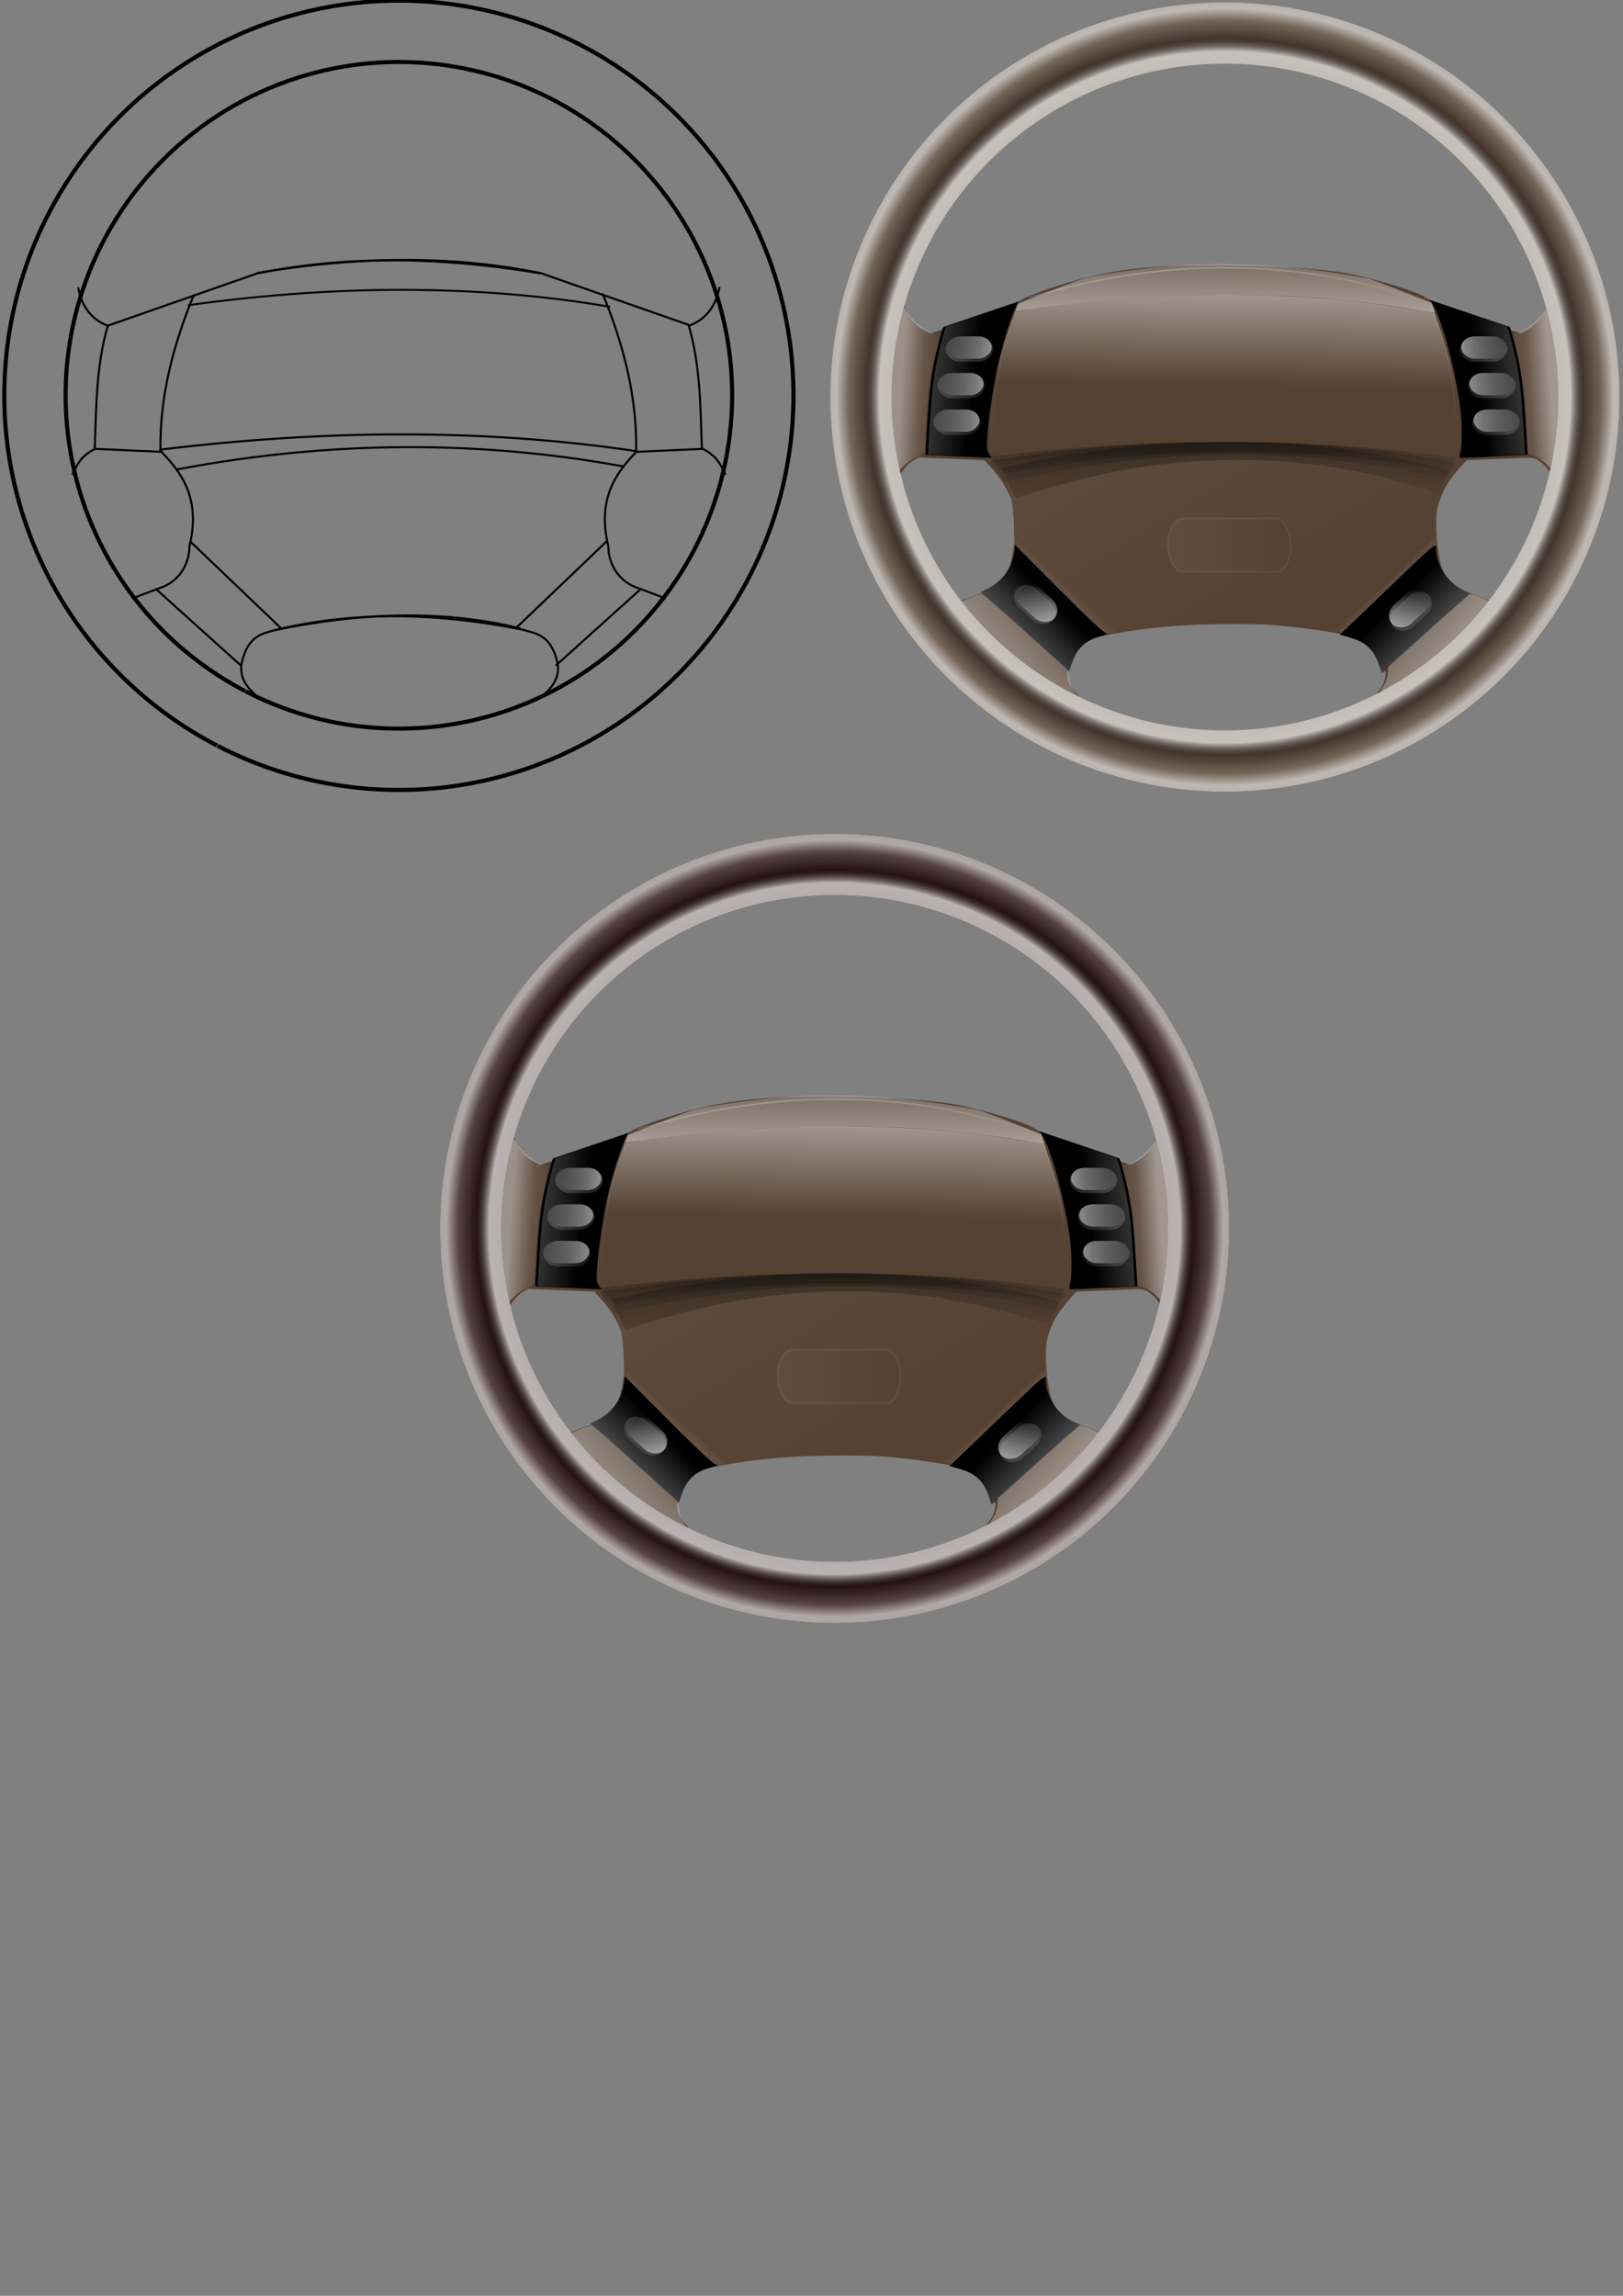 <?xml version="1.0" encoding="UTF-8" standalone="no"?>
<svg
   xmlns:dc="http://purl.org/dc/elements/1.1/"
   xmlns:cc="http://creativecommons.org/ns#"
   xmlns:rdf="http://www.w3.org/1999/02/22-rdf-syntax-ns#"
   xmlns:svg="http://www.w3.org/2000/svg"
   xmlns="http://www.w3.org/2000/svg"
   xmlns:xlink="http://www.w3.org/1999/xlink"
   width="210mm"
   height="297mm"
   id="svg2"
   version="1.1">
  <rect width="100%" height="100%" fill="#808080" stroke="none"/>
  <defs
     id="defs4">
    <linearGradient
       id="linearGradient1707">
      <stop
         id="stop1703"
         offset="0"
         style="stop-color:#ffffff;stop-opacity:1;" />
      <stop
         style="stop-color:#ffffff;stop-opacity:0.25"
         offset="0.535"
         id="stop1709" />
      <stop
         id="stop1705"
         offset="1"
         style="stop-color:#ffffff;stop-opacity:0;" />
    </linearGradient>
    <linearGradient
       id="linearGradient8710">
      <stop
         style="stop-color:#ffffff;stop-opacity:1;"
         offset="0"
         id="stop8712" />
      <stop
         style="stop-color:#ffffff;stop-opacity:0;"
         offset="1"
         id="stop8714" />
    </linearGradient>
    <linearGradient
       id="linearGradient6750">
      <stop
         style="stop-color:#ffffff;stop-opacity:1;"
         offset="0"
         id="stop6752" />
      <stop
         style="stop-color:#ffffff;stop-opacity:0;"
         offset="1"
         id="stop6754" />
    </linearGradient>
    <linearGradient
       id="linearGradient6306">
      <stop
         style="stop-color:#ffffff;stop-opacity:1;"
         offset="0"
         id="stop6308" />
      <stop
         style="stop-color:#ffffff;stop-opacity:0;"
         offset="1"
         id="stop6310" />
    </linearGradient>
    <linearGradient
       id="linearGradient6234">
      <stop
         style="stop-color:#ffffff;stop-opacity:1;"
         offset="0"
         id="stop6236" />
      <stop
         style="stop-color:#ffffff;stop-opacity:0;"
         offset="1"
         id="stop6238" />
    </linearGradient>
    <linearGradient
       id="linearGradient6224">
      <stop
         style="stop-color:#ffffff;stop-opacity:1;"
         offset="0"
         id="stop6226" />
      <stop
         style="stop-color:#ffffff;stop-opacity:0;"
         offset="1"
         id="stop6228" />
    </linearGradient>
    <linearGradient
       id="linearGradient6194">
      <stop
         style="stop-color:#ffffff;stop-opacity:1;"
         offset="0"
         id="stop6196" />
      <stop
         style="stop-color:#ffffff;stop-opacity:0;"
         offset="1"
         id="stop6198" />
    </linearGradient>
    <linearGradient
       id="linearGradient6184">
      <stop
         style="stop-color:#ffffff;stop-opacity:1;"
         offset="0"
         id="stop6186" />
      <stop
         style="stop-color:#ffffff;stop-opacity:0;"
         offset="1"
         id="stop6188" />
    </linearGradient>
    <linearGradient
       id="linearGradient6174">
      <stop
         style="stop-color:#ffffff;stop-opacity:1;"
         offset="0"
         id="stop6178" />
      <stop
         style="stop-color:#ffffff;stop-opacity:0;"
         offset="1"
         id="stop6180" />
    </linearGradient>
    <linearGradient
       id="linearGradient6133">
      <stop
         style="stop-color:#ffffff;stop-opacity:1;"
         offset="0"
         id="stop6135" />
      <stop
         style="stop-color:#ffffff;stop-opacity:0;"
         offset="1"
         id="stop6137" />
    </linearGradient>
    <linearGradient
       id="linearGradient6095">
      <stop
         style="stop-color:#000000;stop-opacity:1"
         offset="0"
         id="stop6097" />
      <stop
         style="stop-color:#1a1a1a;stop-opacity:0;"
         offset="1"
         id="stop6099" />
    </linearGradient>
    <linearGradient
       id="linearGradient6083">
      <stop
         style="stop-color:#ffffff;stop-opacity:1;"
         offset="0"
         id="stop6086" />
      <stop
         style="stop-color:#ffffff;stop-opacity:0;"
         offset="1"
         id="stop6088" />
    </linearGradient>
    <linearGradient
       id="linearGradient6075">
      <stop
         style="stop-color:#ffffff;stop-opacity:1;"
         offset="0"
         id="stop6077" />
      <stop
         style="stop-color:#ffffff;stop-opacity:0;"
         offset="1"
         id="stop6079" />
    </linearGradient>
    <linearGradient
       xlink:href="#linearGradient6306"
       id="linearGradient39982"
       gradientUnits="userSpaceOnUse"
       gradientTransform="matrix(-0.997,0,0,0.993,-1068.404,677.602)"
       x1="-1550.995"
       y1="262.695"
       x2="-1527.626"
       y2="265.473" />
    <linearGradient
       xlink:href="#linearGradient6234"
       id="linearGradient39984"
       gradientUnits="userSpaceOnUse"
       gradientTransform="matrix(0.997,0,0,0.993,1067.087,677.78)"
       x1="-1544.902"
       y1="251.501"
       x2="-1521.037"
       y2="245.061" />
    <linearGradient
       xlink:href="#linearGradient6234"
       id="linearGradient39986"
       gradientUnits="userSpaceOnUse"
       gradientTransform="matrix(0.997,0,0,0.993,1061.108,713.532)"
       x1="-1547.175"
       y1="253.773"
       x2="-1517.754"
       y2="248.344" />
    <linearGradient
       xlink:href="#linearGradient6234"
       id="linearGradient39988"
       gradientUnits="userSpaceOnUse"
       gradientTransform="matrix(0.997,0,0,0.993,1063.101,695.656)"
       x1="-1548.059"
       y1="255.289"
       x2="-1517.754"
       y2="248.344" />
    <linearGradient
       xlink:href="#linearGradient6234"
       id="linearGradient39990"
       gradientUnits="userSpaceOnUse"
       gradientTransform="matrix(0.997,0,0,0.993,1985.419,695.656)"
       x1="-1548.059"
       y1="255.289"
       x2="-1517.754"
       y2="248.344" />
    <linearGradient
       xlink:href="#linearGradient6234"
       id="linearGradient39992"
       gradientUnits="userSpaceOnUse"
       gradientTransform="matrix(0.997,0,0,0.993,1981.433,677.78)"
       x1="-1544.902"
       y1="251.501"
       x2="-1521.037"
       y2="245.061" />
    <linearGradient
       xlink:href="#linearGradient6234"
       id="linearGradient39994"
       gradientUnits="userSpaceOnUse"
       gradientTransform="matrix(0.997,0,0,0.993,1987.412,713.532)"
       x1="-1547.175"
       y1="253.773"
       x2="-1517.754"
       y2="248.344" />
    <linearGradient
       xlink:href="#linearGradient6083"
       id="linearGradient39996"
       gradientUnits="userSpaceOnUse"
       gradientTransform="matrix(1.024,0,0,1.145,1769.11,642.635)"
       x1="-1408.987"
       y1="233.535"
       x2="-1408.897"
       y2="189.842" />
    <linearGradient
       xlink:href="#linearGradient6075"
       id="linearGradient39998"
       gradientUnits="userSpaceOnUse"
       gradientTransform="matrix(1.014,0,0,1.023,1754.46,668.93)"
       x1="-1434.132"
       y1="203.403"
       x2="-1435.108"
       y2="266.617" />
    <linearGradient
       xlink:href="#linearGradient6095"
       id="linearGradient40000"
       gradientUnits="userSpaceOnUse"
       gradientTransform="matrix(0.997,0,0,0.993,1729.948,677.78)"
       x1="-1408.304"
       y1="288.454"
       x2="-1407.929"
       y2="315.223" />
    <linearGradient
       xlink:href="#linearGradient6224"
       id="linearGradient40002"
       gradientUnits="userSpaceOnUse"
       gradientTransform="matrix(0.997,0,0,0.993,1729.948,677.78)"
       x1="-1375.7"
       y1="218.052"
       x2="-1297.832"
       y2="345.331" />
    <linearGradient
       xlink:href="#linearGradient6095"
       id="linearGradient40004"
       gradientUnits="userSpaceOnUse"
       gradientTransform="matrix(0.997,0,0,1.266,1729.948,597.424)"
       x1="-1408.304"
       y1="288.454"
       x2="-1407.929"
       y2="315.223" />
    <linearGradient
       xlink:href="#linearGradient6095"
       id="linearGradient40006"
       gradientUnits="userSpaceOnUse"
       gradientTransform="matrix(0.959,0,0,1.767,1678.419,450.104)"
       x1="-1408.304"
       y1="288.454"
       x2="-1407.929"
       y2="315.223" />
    <linearGradient
       xlink:href="#linearGradient6133"
       id="linearGradient40008"
       gradientUnits="userSpaceOnUse"
       gradientTransform="matrix(0.997,0,0,0.993,1711.198,692.828)"
       x1="-1473.926"
       y1="353.757"
       x2="-1465.1"
       y2="344.471" />
    <linearGradient
       xlink:href="#linearGradient6133"
       id="linearGradient40010"
       gradientUnits="userSpaceOnUse"
       gradientTransform="matrix(-0.997,0,0,0.993,-1048.745,692.296)"
       x1="-1473.926"
       y1="353.757"
       x2="-1465.1"
       y2="344.471" />
    <linearGradient
       xlink:href="#linearGradient6184"
       id="linearGradient40012"
       gradientUnits="userSpaceOnUse"
       gradientTransform="matrix(0.997,0,0,0.993,1729.948,677.78)"
       x1="-1408.169"
       y1="182.849"
       x2="-1404.324"
       y2="232.849" />
    <linearGradient
       xlink:href="#linearGradient6174"
       id="linearGradient40014"
       gradientUnits="userSpaceOnUse"
       gradientTransform="matrix(0.997,0,0,0.993,1727.592,679.25)"
       x1="-1521.816"
       y1="246.486"
       x2="-1499.751"
       y2="254.879" />
    <linearGradient
       xlink:href="#linearGradient6194"
       id="linearGradient40016"
       gradientUnits="userSpaceOnUse"
       gradientTransform="matrix(0.997,0,0,0.993,1729.948,677.78)"
       x1="-1432.643"
       y1="344.862"
       x2="-1371.286"
       y2="344.862" />
    <linearGradient
       xlink:href="#linearGradient6174"
       id="linearGradient40018"
       gradientUnits="userSpaceOnUse"
       gradientTransform="matrix(-0.997,0,0,0.993,-1066.661,679.376)"
       x1="-1521.816"
       y1="246.486"
       x2="-1499.751"
       y2="254.879" />
    <linearGradient
       xlink:href="#linearGradient6306"
       id="linearGradient40020"
       gradientUnits="userSpaceOnUse"
       gradientTransform="matrix(0.997,0,0,0.993,1731.265,677.602)"
       x1="-1550.995"
       y1="262.695"
       x2="-1527.626"
       y2="265.473" />
    <linearGradient
       xlink:href="#linearGradient6234"
       id="linearGradient40022"
       gradientUnits="userSpaceOnUse"
       gradientTransform="matrix(0.997,0,0,0.993,1729.948,677.78)"
       x1="-1544.902"
       y1="251.501"
       x2="-1521.037"
       y2="245.061" />
    <linearGradient
       xlink:href="#linearGradient6234"
       id="linearGradient40024"
       gradientUnits="userSpaceOnUse"
       gradientTransform="matrix(0.997,0,0,0.993,1723.969,713.532)"
       x1="-1547.175"
       y1="253.773"
       x2="-1517.754"
       y2="248.344" />
    <linearGradient
       xlink:href="#linearGradient6234"
       id="linearGradient40026"
       gradientUnits="userSpaceOnUse"
       gradientTransform="matrix(0.997,0,0,0.993,1725.962,695.656)"
       x1="-1548.059"
       y1="255.289"
       x2="-1517.754"
       y2="248.344" />
    <linearGradient
       xlink:href="#linearGradient6234"
       id="linearGradient40028"
       gradientUnits="userSpaceOnUse"
       gradientTransform="matrix(0.997,0,0,0.993,1322.558,695.656)"
       x1="-1548.059"
       y1="255.289"
       x2="-1517.754"
       y2="248.344" />
    <linearGradient
       xlink:href="#linearGradient6234"
       id="linearGradient40030"
       gradientUnits="userSpaceOnUse"
       gradientTransform="matrix(0.997,0,0,0.993,1318.572,677.78)"
       x1="-1544.902"
       y1="251.501"
       x2="-1521.037"
       y2="245.061" />
    <linearGradient
       xlink:href="#linearGradient6234"
       id="linearGradient40032"
       gradientUnits="userSpaceOnUse"
       gradientTransform="matrix(0.997,0,0,0.993,1324.552,713.532)"
       x1="-1547.175"
       y1="253.773"
       x2="-1517.754"
       y2="248.344" />
    <linearGradient
       xlink:href="#linearGradient6750"
       id="linearGradient40034"
       gradientUnits="userSpaceOnUse"
       gradientTransform="matrix(0.997,0,0,0.993,1729.948,677.78)"
       x1="-1518.151"
       y1="393.005"
       x2="-1492.114"
       y2="367.648" />
    <linearGradient
       xlink:href="#linearGradient6234"
       id="linearGradient40036"
       gradientUnits="userSpaceOnUse"
       gradientTransform="matrix(0.995,0,0,0.995,2405.814,-864.049)"
       x1="-1544.902"
       y1="251.501"
       x2="-1521.037"
       y2="245.061" />
    <linearGradient
       xlink:href="#linearGradient6234"
       id="linearGradient40038"
       gradientUnits="userSpaceOnUse"
       gradientTransform="matrix(0.995,0,0,0.995,637.878,369.986)"
       x1="-1544.902"
       y1="251.501"
       x2="-1521.037"
       y2="245.061" />
    <linearGradient
       xlink:href="#linearGradient6750"
       id="linearGradient40040"
       gradientUnits="userSpaceOnUse"
       gradientTransform="matrix(-0.997,0,0,0.993,-1068.18,678.489)"
       x1="-1518.151"
       y1="393.005"
       x2="-1492.114"
       y2="367.648" />
    <linearGradient
       xlink:href="#linearGradient6234"
       id="linearGradient40042"
       gradientUnits="userSpaceOnUse"
       gradientTransform="matrix(0.995,0,0,0.995,1921.217,-1309.711)"
       x1="-1544.902"
       y1="251.501"
       x2="-1521.037"
       y2="245.061" />
    <linearGradient
       xlink:href="#linearGradient6234"
       id="linearGradient40044"
       gradientUnits="userSpaceOnUse"
       gradientTransform="matrix(0.995,0,0,0.995,1122.475,815.649)"
       x1="-1544.902"
       y1="251.501"
       x2="-1521.037"
       y2="245.061" />
    <linearGradient
       xlink:href="#linearGradient8710"
       id="linearGradient40142"
       gradientUnits="userSpaceOnUse"
       gradientTransform="matrix(1.007,0,0,1.004,899.506,122.753)"
       x1="-435.647"
       y1="965.61"
       x2="-489.475"
       y2="917.64" />
    <linearGradient
       xlink:href="#linearGradient1707"
       id="linearGradient40146"
       gradientUnits="userSpaceOnUse"
       gradientTransform="matrix(1.394,0,0,0.975,1179.535,148.506)"
       x1="-722.7"
       y1="815.916"
       x2="-708.574"
       y2="816.593" />
    <radialGradient
       r="192.959"
       fy="1186.797"
       fx="1544.793"
       cy="1186.797"
       cx="1544.793"
       gradientTransform="matrix(1,0,0,1,-1214.135,-238.937)"
       gradientUnits="userSpaceOnUse"
       id="radialGradient34926"
       xlink:href="#linearGradient52249" />
    <linearGradient
       id="linearGradient52249">
      <stop
         style="stop-color:#ffffff;stop-opacity:0"
         offset="0"
         id="stop52245" />
      <stop
         id="stop52253"
         offset="0.876"
         style="stop-color:#ffffff;stop-opacity:0.9" />
      <stop
         style="stop-color:#00000f;stop-opacity:0.25"
         offset="0.909"
         id="stop52255" />
      <stop
         id="stop52257"
         offset="0.954"
         style="stop-color:#ffffff;stop-opacity:0.251" />
      <stop
         style="stop-color:#ffffff;stop-opacity:0.839"
         offset="0.985"
         id="stop52259" />
      <stop
         style="stop-color:#ffffff;stop-opacity:0.8"
         offset="1"
         id="stop52247" />
    </linearGradient>
    <linearGradient
       xlink:href="#linearGradient1707"
       id="linearGradient1713"
       gradientUnits="userSpaceOnUse"
       gradientTransform="matrix(-1.394,0,0,0.975,-517.529,148.176)"
       x1="-722.7"
       y1="815.916"
       x2="-708.574"
       y2="816.593" />
    <linearGradient
       xlink:href="#linearGradient8710"
       id="linearGradient1717"
       gradientUnits="userSpaceOnUse"
       gradientTransform="matrix(-1.064,0,0,1.06,-262.12,71.157)"
       x1="-435.647"
       y1="965.61"
       x2="-489.475"
       y2="917.64" />
    <linearGradient
       xlink:href="#linearGradient6234"
       id="linearGradient1805"
       x1="-215.509"
       y1="923.397"
       x2="-196.06"
       y2="923.397"
       gradientUnits="userSpaceOnUse"
       gradientTransform="matrix(1.126,0,0,1.054,26.011,-49.56)" />
    <linearGradient
       xlink:href="#linearGradient6234"
       id="linearGradient1809"
       gradientUnits="userSpaceOnUse"
       gradientTransform="matrix(1.126,0,0,1.054,29.997,-31.683)"
       x1="-215.509"
       y1="923.397"
       x2="-196.06"
       y2="923.397" />
    <linearGradient
       xlink:href="#linearGradient6234"
       id="linearGradient1813"
       gradientUnits="userSpaceOnUse"
       gradientTransform="matrix(1.126,0,0,1.054,31.991,-13.807)"
       x1="-215.509"
       y1="923.397"
       x2="-196.06"
       y2="923.397" />
    <linearGradient
       xlink:href="#linearGradient6234"
       id="linearGradient1817"
       gradientUnits="userSpaceOnUse"
       gradientTransform="matrix(1.126,0,0,1.054,688.872,-49.56)"
       x1="-215.509"
       y1="923.397"
       x2="-196.06"
       y2="923.397" />
    <linearGradient
       xlink:href="#linearGradient6234"
       id="linearGradient1829"
       gradientUnits="userSpaceOnUse"
       gradientTransform="matrix(1.126,0,0,1.054,692.858,-31.683)"
       x1="-215.509"
       y1="923.397"
       x2="-196.06"
       y2="923.397" />
    <linearGradient
       xlink:href="#linearGradient6234"
       id="linearGradient1833"
       gradientUnits="userSpaceOnUse"
       gradientTransform="matrix(1.126,0,0,1.054,694.852,-13.807)"
       x1="-215.509"
       y1="923.397"
       x2="-196.06"
       y2="923.397" />
    <linearGradient
       xlink:href="#linearGradient6234"
       id="linearGradient1837"
       gradientUnits="userSpaceOnUse"
       gradientTransform="matrix(0.995,0,0,0.995,637.909,368.584)"
       x1="-1544.902"
       y1="251.501"
       x2="-1521.037"
       y2="245.061" />
    <linearGradient
       xlink:href="#linearGradient6234"
       id="linearGradient1841"
       gradientUnits="userSpaceOnUse"
       gradientTransform="matrix(0.995,0,0,0.995,1123.003,813.88)"
       x1="-1544.902"
       y1="251.501"
       x2="-1521.037"
       y2="245.061" />
    <linearGradient
       xlink:href="#linearGradient1707"
       id="linearGradient2003"
       gradientUnits="userSpaceOnUse"
       gradientTransform="matrix(-1.394,0,0,0.975,-245.42,-175.245)"
       x1="-722.7"
       y1="815.916"
       x2="-708.574"
       y2="816.593" />
    <linearGradient
       xlink:href="#linearGradient6306"
       id="linearGradient2005"
       gradientUnits="userSpaceOnUse"
       gradientTransform="matrix(-0.997,0,0,0.993,-796.295,354.181)"
       x1="-1550.995"
       y1="262.695"
       x2="-1527.626"
       y2="265.473" />
    <linearGradient
       xlink:href="#linearGradient6234"
       id="linearGradient2007"
       gradientUnits="userSpaceOnUse"
       gradientTransform="matrix(0.997,0,0,0.993,794.978,354.358)"
       x1="-1544.902"
       y1="251.501"
       x2="-1521.037"
       y2="245.061" />
    <linearGradient
       xlink:href="#linearGradient6234"
       id="linearGradient2009"
       gradientUnits="userSpaceOnUse"
       gradientTransform="matrix(0.997,0,0,0.993,788.999,390.111)"
       x1="-1547.175"
       y1="253.773"
       x2="-1517.754"
       y2="248.344" />
    <linearGradient
       xlink:href="#linearGradient6234"
       id="linearGradient2011"
       gradientUnits="userSpaceOnUse"
       gradientTransform="matrix(0.997,0,0,0.993,790.992,372.235)"
       x1="-1548.059"
       y1="255.289"
       x2="-1517.754"
       y2="248.344" />
    <linearGradient
       xlink:href="#linearGradient6234"
       id="linearGradient2013"
       gradientUnits="userSpaceOnUse"
       gradientTransform="matrix(0.997,0,0,0.993,2257.528,372.235)"
       x1="-1548.059"
       y1="255.289"
       x2="-1517.754"
       y2="248.344" />
    <linearGradient
       xlink:href="#linearGradient6234"
       id="linearGradient2015"
       gradientUnits="userSpaceOnUse"
       gradientTransform="matrix(0.997,0,0,0.993,2253.542,354.358)"
       x1="-1544.902"
       y1="251.501"
       x2="-1521.037"
       y2="245.061" />
    <linearGradient
       xlink:href="#linearGradient6234"
       id="linearGradient2017"
       gradientUnits="userSpaceOnUse"
       gradientTransform="matrix(0.997,0,0,0.993,2259.521,390.111)"
       x1="-1547.175"
       y1="253.773"
       x2="-1517.754"
       y2="248.344" />
    <linearGradient
       xlink:href="#linearGradient6083"
       id="linearGradient2019"
       gradientUnits="userSpaceOnUse"
       gradientTransform="matrix(1.024,0,0,1.145,2041.219,319.214)"
       x1="-1408.987"
       y1="233.535"
       x2="-1408.897"
       y2="189.842" />
    <linearGradient
       xlink:href="#linearGradient6075"
       id="linearGradient2021"
       gradientUnits="userSpaceOnUse"
       gradientTransform="matrix(1.014,0,0,1.023,2026.569,345.509)"
       x1="-1434.132"
       y1="203.403"
       x2="-1435.108"
       y2="266.617" />
    <linearGradient
       xlink:href="#linearGradient6095"
       id="linearGradient2023"
       gradientUnits="userSpaceOnUse"
       gradientTransform="matrix(0.997,0,0,0.993,2002.057,354.358)"
       x1="-1408.304"
       y1="288.454"
       x2="-1407.929"
       y2="315.223" />
    <linearGradient
       xlink:href="#linearGradient6224"
       id="linearGradient2025"
       gradientUnits="userSpaceOnUse"
       gradientTransform="matrix(0.997,0,0,0.993,2002.057,354.358)"
       x1="-1375.7"
       y1="218.052"
       x2="-1297.832"
       y2="345.331" />
    <linearGradient
       xlink:href="#linearGradient6095"
       id="linearGradient2027"
       gradientUnits="userSpaceOnUse"
       gradientTransform="matrix(0.997,0,0,1.266,2002.057,274.002)"
       x1="-1408.304"
       y1="288.454"
       x2="-1407.929"
       y2="315.223" />
    <linearGradient
       xlink:href="#linearGradient6095"
       id="linearGradient2029"
       gradientUnits="userSpaceOnUse"
       gradientTransform="matrix(0.959,0,0,1.767,1950.528,126.683)"
       x1="-1408.304"
       y1="288.454"
       x2="-1407.929"
       y2="315.223" />
    <linearGradient
       xlink:href="#linearGradient6133"
       id="linearGradient2031"
       gradientUnits="userSpaceOnUse"
       gradientTransform="matrix(0.997,0,0,0.993,1983.307,369.407)"
       x1="-1473.926"
       y1="353.757"
       x2="-1465.1"
       y2="344.471" />
    <linearGradient
       xlink:href="#linearGradient6133"
       id="linearGradient2033"
       gradientUnits="userSpaceOnUse"
       gradientTransform="matrix(-0.997,0,0,0.993,-776.637,368.875)"
       x1="-1473.926"
       y1="353.757"
       x2="-1465.1"
       y2="344.471" />
    <linearGradient
       xlink:href="#linearGradient6184"
       id="linearGradient2035"
       gradientUnits="userSpaceOnUse"
       gradientTransform="matrix(0.997,0,0,0.993,2002.057,354.358)"
       x1="-1408.169"
       y1="182.849"
       x2="-1404.324"
       y2="232.849" />
    <linearGradient
       xlink:href="#linearGradient6174"
       id="linearGradient2037"
       gradientUnits="userSpaceOnUse"
       gradientTransform="matrix(0.997,0,0,0.993,1999.701,355.829)"
       x1="-1521.816"
       y1="246.486"
       x2="-1499.751"
       y2="254.879" />
    <linearGradient
       xlink:href="#linearGradient6194"
       id="linearGradient2039"
       gradientUnits="userSpaceOnUse"
       gradientTransform="matrix(0.997,0,0,0.993,2002.057,354.358)"
       x1="-1432.643"
       y1="344.862"
       x2="-1371.286"
       y2="344.862" />
    <linearGradient
       xlink:href="#linearGradient6174"
       id="linearGradient2041"
       gradientUnits="userSpaceOnUse"
       gradientTransform="matrix(-0.997,0,0,0.993,-794.553,355.955)"
       x1="-1521.816"
       y1="246.486"
       x2="-1499.751"
       y2="254.879" />
    <linearGradient
       xlink:href="#linearGradient6306"
       id="linearGradient2043"
       gradientUnits="userSpaceOnUse"
       gradientTransform="matrix(0.997,0,0,0.993,2003.374,354.181)"
       x1="-1550.995"
       y1="262.695"
       x2="-1527.626"
       y2="265.473" />
    <linearGradient
       xlink:href="#linearGradient6234"
       id="linearGradient2045"
       gradientUnits="userSpaceOnUse"
       gradientTransform="matrix(0.997,0,0,0.993,2002.057,354.358)"
       x1="-1544.902"
       y1="251.501"
       x2="-1521.037"
       y2="245.061" />
    <linearGradient
       xlink:href="#linearGradient6234"
       id="linearGradient2047"
       gradientUnits="userSpaceOnUse"
       gradientTransform="matrix(0.997,0,0,0.993,1996.078,390.111)"
       x1="-1547.175"
       y1="253.773"
       x2="-1517.754"
       y2="248.344" />
    <linearGradient
       xlink:href="#linearGradient6234"
       id="linearGradient2049"
       gradientUnits="userSpaceOnUse"
       gradientTransform="matrix(0.997,0,0,0.993,1998.071,372.235)"
       x1="-1548.059"
       y1="255.289"
       x2="-1517.754"
       y2="248.344" />
    <linearGradient
       xlink:href="#linearGradient6234"
       id="linearGradient2051"
       gradientUnits="userSpaceOnUse"
       gradientTransform="matrix(0.997,0,0,0.993,1050.449,372.235)"
       x1="-1548.059"
       y1="255.289"
       x2="-1517.754"
       y2="248.344" />
    <linearGradient
       xlink:href="#linearGradient6234"
       id="linearGradient2053"
       gradientUnits="userSpaceOnUse"
       gradientTransform="matrix(0.997,0,0,0.993,1046.463,354.358)"
       x1="-1544.902"
       y1="251.501"
       x2="-1521.037"
       y2="245.061" />
    <linearGradient
       xlink:href="#linearGradient6234"
       id="linearGradient2055"
       gradientUnits="userSpaceOnUse"
       gradientTransform="matrix(0.997,0,0,0.993,1052.443,390.111)"
       x1="-1547.175"
       y1="253.773"
       x2="-1517.754"
       y2="248.344" />
    <linearGradient
       xlink:href="#linearGradient6750"
       id="linearGradient2057"
       gradientUnits="userSpaceOnUse"
       gradientTransform="matrix(0.997,0,0,0.993,2002.057,354.358)"
       x1="-1518.151"
       y1="393.005"
       x2="-1492.114"
       y2="367.648" />
    <linearGradient
       xlink:href="#linearGradient6234"
       id="linearGradient2059"
       gradientUnits="userSpaceOnUse"
       gradientTransform="matrix(0.995,0,0,0.995,2388.434,-441.682)"
       x1="-1544.902"
       y1="251.501"
       x2="-1521.037"
       y2="245.061" />
    <linearGradient
       xlink:href="#linearGradient8710"
       id="linearGradient2061"
       gradientUnits="userSpaceOnUse"
       gradientTransform="matrix(-1.064,0,0,1.06,9.989,-252.264)"
       x1="-435.647"
       y1="965.61"
       x2="-489.475"
       y2="917.64" />
    <linearGradient
       xlink:href="#linearGradient6234"
       id="linearGradient2063"
       gradientUnits="userSpaceOnUse"
       gradientTransform="matrix(0.995,0,0,0.995,655.259,-52.381)"
       x1="-1544.902"
       y1="251.501"
       x2="-1521.037"
       y2="245.061" />
    <linearGradient
       xlink:href="#linearGradient6750"
       id="linearGradient2065"
       gradientUnits="userSpaceOnUse"
       gradientTransform="matrix(-0.997,0,0,0.993,-796.071,355.068)"
       x1="-1518.151"
       y1="393.005"
       x2="-1492.114"
       y2="367.648" />
    <linearGradient
       xlink:href="#linearGradient6234"
       id="linearGradient2067"
       gradientUnits="userSpaceOnUse"
       gradientTransform="matrix(0.995,0,0,0.995,1502.16,-1253.137)"
       x1="-1544.902"
       y1="251.501"
       x2="-1521.037"
       y2="245.061" />
    <linearGradient
       xlink:href="#linearGradient6234"
       id="linearGradient2069"
       gradientUnits="userSpaceOnUse"
       gradientTransform="matrix(0.995,0,0,0.995,1541.532,759.074)"
       x1="-1544.902"
       y1="251.501"
       x2="-1521.037"
       y2="245.061" />
    <linearGradient
       xlink:href="#linearGradient8710"
       id="linearGradient2071"
       gradientUnits="userSpaceOnUse"
       gradientTransform="matrix(1.007,0,0,1.004,1171.614,-200.668)"
       x1="-435.647"
       y1="965.61"
       x2="-489.475"
       y2="917.64" />
    <linearGradient
       xlink:href="#linearGradient1707"
       id="linearGradient2073"
       gradientUnits="userSpaceOnUse"
       gradientTransform="matrix(1.394,0,0,0.975,1451.644,-174.915)"
       x1="-722.7"
       y1="815.916"
       x2="-708.574"
       y2="816.593" />
    <radialGradient
       xlink:href="#linearGradient52249"
       id="radialGradient2075"
       gradientUnits="userSpaceOnUse"
       gradientTransform="matrix(1,0,0,1,-942.026,-562.359)"
       cx="1544.793"
       cy="1186.797"
       fx="1544.793"
       fy="1186.797"
       r="192.959" />
    <linearGradient
       xlink:href="#linearGradient6234"
       id="linearGradient2077"
       gradientUnits="userSpaceOnUse"
       gradientTransform="matrix(1.126,0,0,1.054,-246.098,-372.981)"
       x1="-215.509"
       y1="923.397"
       x2="-196.06"
       y2="923.397" />
    <linearGradient
       xlink:href="#linearGradient6234"
       id="linearGradient2079"
       gradientUnits="userSpaceOnUse"
       gradientTransform="matrix(1.126,0,0,1.054,-242.111,-355.105)"
       x1="-215.509"
       y1="923.397"
       x2="-196.06"
       y2="923.397" />
    <linearGradient
       xlink:href="#linearGradient6234"
       id="linearGradient2081"
       gradientUnits="userSpaceOnUse"
       gradientTransform="matrix(1.126,0,0,1.054,-240.118,-337.228)"
       x1="-215.509"
       y1="923.397"
       x2="-196.06"
       y2="923.397" />
    <linearGradient
       xlink:href="#linearGradient6234"
       id="linearGradient2083"
       gradientUnits="userSpaceOnUse"
       gradientTransform="matrix(1.126,0,0,1.054,960.981,-372.981)"
       x1="-215.509"
       y1="923.397"
       x2="-196.06"
       y2="923.397" />
    <linearGradient
       xlink:href="#linearGradient6234"
       id="linearGradient2085"
       gradientUnits="userSpaceOnUse"
       gradientTransform="matrix(1.126,0,0,1.054,964.967,-355.105)"
       x1="-215.509"
       y1="923.397"
       x2="-196.06"
       y2="923.397" />
    <linearGradient
       xlink:href="#linearGradient6234"
       id="linearGradient2087"
       gradientUnits="userSpaceOnUse"
       gradientTransform="matrix(1.126,0,0,1.054,966.96,-337.228)"
       x1="-215.509"
       y1="923.397"
       x2="-196.06"
       y2="923.397" />
    <linearGradient
       xlink:href="#linearGradient6234"
       id="linearGradient2089"
       gradientUnits="userSpaceOnUse"
       gradientTransform="matrix(0.995,0,0,0.995,655.289,-53.783)"
       x1="-1544.902"
       y1="251.501"
       x2="-1521.037"
       y2="245.061" />
    <linearGradient
       xlink:href="#linearGradient6234"
       id="linearGradient2091"
       gradientUnits="userSpaceOnUse"
       gradientTransform="matrix(0.995,0,0,0.995,1542.061,757.305)"
       x1="-1544.902"
       y1="251.501"
       x2="-1521.037"
       y2="245.061" />
  </defs>
  <rect
     ry="4.051"
     rx="2.388"
     y="-0.781"
     x="486.734"
     height="256"
     width="256"
     id="rect9210"
     style="opacity:0;fill:#800000;fill-opacity:1;stroke:none;stroke-width:1;stroke-linejoin:round;stroke-miterlimit:4;stroke-dasharray:none;stroke-opacity:1" />
  <path
     id="path6169"
     d=""
     style="opacity:0.664;fill:#ffffff;fill-opacity:1;stroke:none" />
  <g
     transform="translate(3.363,-0.841)"
     id="g2224">
    <path
       style="fill:none;stroke:#000000;stroke-width:2.01;stroke-miterlimit:4;stroke-dasharray:none;stroke-opacity:1"
       id="path3309"
       d="M 102.749,365.357 A 192.959,192.959 0 0 1 20.433,105.242 192.959,192.959 0 0 1 280.513,22.818 a 192.959,192.959 0 0 1 82.533,260.046 192.959,192.959 0 0 1 -260.012,82.641" />
    <path
       d="M 116.572,338.748 A 162.974,162.974 0 0 1 47.047,119.055 162.974,162.974 0 0 1 266.712,49.439 a 162.974,162.974 0 0 1 69.707,219.635 162.974,162.974 0 0 1 -219.607,69.799"
       id="path3311"
       style="fill:none;stroke:#000000;stroke-width:1.993;stroke-miterlimit:4;stroke-dasharray:none;stroke-opacity:1" />
    <g
       id="g1799"
       transform="matrix(1.207,0,0,1.207,-18.044,-13.405)">
      <path
         style="fill:none;stroke:#000000;stroke-width:0.836px;stroke-linecap:butt;stroke-linejoin:miter;stroke-opacity:1"
         d="m 43.825,128.216 c 1.345,7.288 4.976,12.748 11.949,15.533 l 60.64,-21.209 c 32.041,-6.451 69.162,-7.61 114.702,0"
         id="path1763" />
      <path
         style="fill:none;stroke:#000000;stroke-width:0.836px;stroke-linecap:butt;stroke-linejoin:miter;stroke-opacity:1"
         d="m 41.435,204.091 c 1.954,-3.627 3.013,-7.365 9.26,-10.455 l 26.885,1.195 c 8.878,9.149 15.85,19.644 11.351,38.236 -0.054,7.376 -4.255,14.459 -12.247,17.027 l -11.053,4.182"
         id="path1765" />
      <path
         style="fill:none;stroke:#000000;stroke-width:0.836px;stroke-linecap:butt;stroke-linejoin:miter;stroke-opacity:1"
         d="m 115.517,293.109 c -5.19,-4.531 -6.4,-9.061 -5.228,-13.592 2.649,-10.366 8.25,-11.031 13.592,-12.546 33.108,-6.703 66.067,-8.621 99.175,-0.597"
         id="path1767" />
      <path
         id="path1769"
         d="m 232.621,293.109 c 5.19,-4.531 6.4,-9.061 5.228,-13.592 -2.649,-10.366 -8.25,-11.031 -13.592,-12.546 -33.108,-6.703 -67.261,-8.024 -100.369,0"
         style="fill:none;stroke:#000000;stroke-width:0.836px;stroke-linecap:butt;stroke-linejoin:miter;stroke-opacity:1" />
      <path
         style="fill:none;stroke:#000000;stroke-width:0.836px;stroke-linecap:butt;stroke-linejoin:miter;stroke-opacity:1"
         d="M 75.34,250.392 109.991,281.608"
         id="path1771" />
      <path
         style="fill:none;stroke:#000000;stroke-width:0.836px;stroke-linecap:butt;stroke-linejoin:miter;stroke-opacity:1"
         d="m 89.23,231.125 37.19,35.547"
         id="path1773" />
      <g
         id="g1779"
         transform="matrix(-0.836,0,0,0.836,255.975,-20.43)">
        <path
           style="fill:none;stroke:#000000;stroke-width:1px;stroke-linecap:butt;stroke-linejoin:miter;stroke-opacity:1"
           d="m -19.107,323.791 41.429,37.321"
           id="path1775" />
        <path
           style="fill:none;stroke:#000000;stroke-width:1px;stroke-linecap:butt;stroke-linejoin:miter;stroke-opacity:1"
           d="m -2.5,300.755 44.464,42.5"
           id="path1777" />
      </g>
      <path
         style="fill:none;stroke:#000000;stroke-width:0.849px;stroke-linecap:butt;stroke-linejoin:miter;stroke-opacity:1"
         d="m 256.303,130.692 c 8.707,21.143 14.031,42.437 13.592,63.989"
         id="path1781" />
      <path
         style="fill:none;stroke:#000000;stroke-width:0.836px;stroke-linecap:butt;stroke-linejoin:miter;stroke-opacity:1"
         d="m 291.164,143.451 c 4.8,16.231 4.786,33.338 5.377,50.334"
         id="path1783" />
      <path
         id="path1785"
         d="m 90.783,131.073 c -8.707,21.017 -14.031,42.184 -13.592,63.608"
         style="fill:none;stroke:#000000;stroke-width:0.846px;stroke-linecap:butt;stroke-linejoin:miter;stroke-opacity:1" />
      <path
         id="path1787"
         d="m 55.923,143.451 c -4.8,16.231 -4.786,33.338 -5.377,50.334"
         style="fill:none;stroke:#000000;stroke-width:0.836px;stroke-linecap:butt;stroke-linejoin:miter;stroke-opacity:1" />
      <path
         style="fill:none;stroke:#000000;stroke-width:0.836px;stroke-linecap:butt;stroke-linejoin:miter;stroke-opacity:1"
         d="M 83.506,202.02 C 146.206,190.151 206.543,190.093 264.737,200.753"
         id="path1789" />
      <path
         style="fill:none;stroke:#000000;stroke-width:0.836px;stroke-linecap:butt;stroke-linejoin:miter;stroke-opacity:1"
         d="m 76.747,193.994 c 67.285,-8.223 132.04,-8.601 193.694,0.634"
         id="path1791" />
      <path
         id="path1793"
         d="m 88.296,135.445 c 59.411,-8.223 116.588,-8.601 171.027,0.634"
         style="fill:none;stroke:#000000;stroke-width:0.786px;stroke-linecap:butt;stroke-linejoin:miter;stroke-opacity:1" />
      <path
         id="path1795"
         d="m 303.674,128.067 c -1.345,7.288 -4.976,12.748 -11.949,15.533 l -60.64,-21.209 c -32.041,-6.451 -69.162,-7.61 -114.702,0"
         style="fill:none;stroke:#000000;stroke-width:0.836px;stroke-linecap:butt;stroke-linejoin:miter;stroke-opacity:1" />
      <path
         id="path1797"
         d="m 306.132,204.091 c -1.954,-3.627 -3.013,-7.365 -9.26,-10.455 l -26.885,1.195 c -8.878,9.149 -15.85,19.644 -11.351,38.236 0.054,7.376 4.255,14.459 12.247,17.027 l 11.053,4.182"
         style="fill:none;stroke:#000000;stroke-width:0.836px;stroke-linecap:butt;stroke-linejoin:miter;stroke-opacity:1" />
    </g>
  </g>
  <g
     transform="translate(268.377,-753.736)"
     id="g1895">
    <path
       style="opacity:1;fill:#544132;fill-opacity:1;stroke:none;stroke-width:0.594;stroke-linejoin:round;stroke-miterlimit:4;stroke-dasharray:none;stroke-opacity:1"
       d="m 404.361,1093.253 c 2.901,-2.942 4.513,-6.035 4.835,-9.281 0.114,-1.151 0.056,-1.659 -0.237,-2.067 -0.306,-0.426 -0.33,-0.691 -0.114,-1.249 0.605,-1.562 -2.21,-7.899 -4.661,-10.493 -1.898,-2.008 -3.617,-3.001 -7.296,-4.214 -7.44,-2.453 -27.556,-5.467 -47.222,-7.073 -6.494,-0.53 -26.024,-0.749 -33.439,-0.373 -11.877,0.601 -32.762,3.398 -44.683,5.983 -7.236,1.57 -10.17,2.833 -12.739,5.484 -1.973,2.037 -3.169,4.051 -4.277,7.202 -0.768,2.183 -0.83,2.602 -0.834,5.592 -0.004,2.788 0.074,3.413 0.565,4.553 0.817,1.897 2.192,3.898 3.821,5.561 0.779,0.795 1.339,1.445 1.245,1.445 -0.312,0 -5.861,-2.772 -8.842,-4.417 -18.534,-10.225 -33.731,-22.568 -47.216,-38.345 -2.515,-2.943 -2.991,-3.622 -2.628,-3.755 0.244,-0.09 2.798,-1.021 5.677,-2.071 2.879,-1.05 6.67,-2.585 8.425,-3.413 2.982,-1.405 3.35,-1.661 5.617,-3.899 4.688,-4.631 5.619,-7.295 7.699,-22.022 0.428,-3.029 0.126,-10.888 -0.532,-13.859 -1.665,-7.517 -5.902,-14.694 -13.35,-22.616 l -1.092,-1.162 -16.111,-0.674 -16.111,-0.674 -1.573,0.816 c -3.047,1.581 -5.839,4.529 -7.852,8.291 l -1.054,1.969 -0.553,-2.335 c -5.754,-24.275 -5.794,-49.062 -0.116,-73.184 1.02,-4.332 3.227,-11.845 3.417,-11.63 0.095,0.107 0.492,1.09 0.881,2.184 1.023,2.873 1.953,4.542 3.717,6.678 2.036,2.464 4.497,4.456 6.959,5.632 l 1.985,0.948 4.78,-1.566 c 5.929,-1.942 17.532,-5.876 46.267,-15.684 12.286,-4.194 23.258,-7.828 24.381,-8.076 3.098,-0.684 19.086,-3.152 23.998,-3.704 8.845,-0.994 20.999,-1.802 33.827,-2.246 24.727,-0.858 48.438,0.56 71.077,4.25 7.425,1.21 10.133,1.877 17.384,4.279 3.089,1.024 9.638,3.18 14.552,4.792 4.914,1.612 9.74,3.232 10.722,3.6 1.839,0.688 18.651,6.495 33.317,11.508 l 8.297,2.836 1.982,-1.018 c 2.648,-1.36 5.774,-4.089 7.884,-6.885 1.275,-1.689 2.635,-4.794 3.811,-8.701 l 0.561,-1.864 0.732,2.237 c 3.857,11.782 6.387,24.716 7.368,37.662 0.594,7.84 0.306,20.663 -0.654,29.085 -0.741,6.504 -3.443,20.744 -4.193,22.098 -0.134,0.24 -0.487,-0.179 -1.155,-1.367 -2.854,-5.08 -4.686,-7.272 -7.695,-9.209 -2.022,-1.301 -2.976,-1.405 -10.045,-1.095 -3.019,0.132 -9.855,0.421 -15.191,0.641 l -9.701,0.4 -1.499,1.538 c -1.965,2.015 -5.517,6.327 -6.936,8.42 -3.038,4.479 -5.068,9.204 -6.135,14.278 -0.649,3.083 -0.668,3.417 -0.53,9.043 0.089,3.632 0.286,6.515 0.52,7.62 0.207,0.978 0.621,3.439 0.921,5.469 0.624,4.231 1.476,6.893 3.036,9.489 1.362,2.267 3.976,4.995 6.156,6.423 1.517,0.995 6.46,3.015 15.74,6.436 l 2.592,0.955 -2.082,2.481 c -14.417,17.185 -32.713,31.569 -53.164,41.795 -2.324,1.162 -4.351,2.113 -4.504,2.113 -0.153,0 0.418,-0.705 1.268,-1.567 z"
       id="path39645" />
    <path
       id="path1711"
       d="m 492.541,982.073 c 3.689,-12.121 4.842,-20.159 4.835,-33.713 0,-11.79 -0.472,-16.029 -2.871,-26.101 -1.136,-4.771 -4.852,-16.116 -5.864,-17.903 l -0.474,-0.837 -0.608,1.171 c -2.734,5.27 -8.316,9.757 -15.143,12.173 -1.382,0.489 -2.512,0.953 -2.512,1.03 0,0.078 0.642,1.98 1.426,4.226 3.791,10.857 5.748,23.853 6.471,42.971 0.391,10.335 0.289,9.966 3.06,11.158 3.647,1.57 5.788,3.049 8.3,5.737 1.288,1.378 2.398,2.545 2.466,2.592 0.068,0.048 0.479,-1.08 0.912,-2.506 z"
       style="opacity:0.45;fill:url(#linearGradient1713);fill-opacity:1;stroke:none;stroke-width:1.165;stroke-linejoin:round;stroke-miterlimit:4;stroke-dasharray:none;stroke-opacity:1" />
    <path
       style="fill:#000000;fill-opacity:1;stroke:none;stroke-width:0.995"
       d="m 463.237,976.907 c 8.422,-0.374 15.352,-0.723 15.402,-0.774 0.049,-0.052 0.014,-1.407 -0.078,-3.012 -1.362,-23.679 -1.904,-29.729 -3.501,-39.052 -1.223,-7.142 -4.545,-20.08 -5.257,-20.474 -0.323,-0.178 -40.869,-13.892 -41.074,-13.892 -0.286,0 1.158,3.107 1.472,3.168 0.231,0.045 0.31,0.25 0.288,0.753 -0.019,0.437 0.364,1.695 1.041,3.42 9.01,22.978 13.886,46.219 13.971,66.593 l 0.016,4 1.203,-0.025 c 0.662,-0.014 8.094,-0.332 16.515,-0.706 v 0 z"
       id="path39900" />
    <path
       id="path39902"
       d="m 461.92,976.729 c 8.422,-0.374 15.352,-0.723 15.402,-0.774 0.049,-0.052 0.014,-1.407 -0.078,-3.012 -1.362,-23.679 -1.904,-29.729 -3.501,-39.052 -1.223,-7.142 -4.545,-20.08 -5.257,-20.474 -0.323,-0.178 -40.869,-13.892 -41.074,-13.892 -0.286,0 1.158,3.107 1.472,3.168 0.231,0.045 0.31,0.25 0.288,0.753 -0.019,0.437 0.364,1.695 1.041,3.42 9.01,22.978 13.886,46.219 13.971,66.593 l 0.016,4 1.203,-0.025 c 0.662,-0.014 8.094,-0.332 16.515,-0.706 v 0 z"
       style="opacity:0.232;fill:url(#linearGradient39982);fill-opacity:1;stroke:none;stroke-width:0.995" />
    <rect
       style="opacity:0.216;fill:url(#linearGradient39984);fill-opacity:1;stroke:none;stroke-width:0.995"
       id="rect39904"
       width="23.281"
       height="12.415"
       x="-468.813"
       y="918.211"
       rx="7.047"
       ry="12.415"
       transform="scale(-1,1)" />
    <rect
       style="opacity:0.216;fill:url(#linearGradient39986);fill-opacity:1;stroke:none;stroke-width:0.995"
       id="rect39906"
       width="23.281"
       height="12.415"
       x="-474.793"
       y="953.964"
       rx="7.047"
       ry="12.415"
       transform="scale(-1,1)" />
    <rect
       ry="12.415"
       rx="7.047"
       y="936.087"
       x="-472.8"
       height="12.415"
       width="23.281"
       id="rect39908"
       style="opacity:0.216;fill:url(#linearGradient39988);fill-opacity:1;stroke:none;stroke-width:0.995"
       transform="scale(-1,1)" />
    <rect
       style="opacity:0.147;fill:url(#linearGradient39990);fill-opacity:1;stroke:none;stroke-width:0.995"
       id="rect39910"
       width="23.281"
       height="12.415"
       x="449.519"
       y="936.087"
       rx="7.047"
       ry="12.415" />
    <rect
       ry="12.415"
       rx="7.047"
       y="918.211"
       x="445.532"
       height="12.415"
       width="23.281"
       id="rect39912"
       style="opacity:0.181;fill:url(#linearGradient39992);fill-opacity:1;stroke:none;stroke-width:0.995" />
    <rect
       ry="12.415"
       rx="7.047"
       y="953.964"
       x="451.512"
       height="12.415"
       width="23.281"
       id="rect39914"
       style="opacity:0.124;fill:url(#linearGradient39994);fill-opacity:1;stroke:none;stroke-width:0.995" />
    <path
       id="path39916"
       d="m 234.124,1063.958 c -11.137,-10.034 -20.842,-18.819 -21.567,-19.522 l -1.319,-1.278 3.483,-1.683 c 6.188,-2.99 10.792,-8.706 12.531,-15.557 0.328,-1.292 0.609,-3.067 0.624,-3.943 0.067,-3.797 -1.112,-4.744 23.827,19.145 l 23.213,22.236 -3.898,1.094 c -5.229,1.468 -7.897,2.834 -10.382,5.316 -2.326,2.323 -3.677,4.737 -5.217,9.32 l -1.047,3.115 z"
       style="fill:#000000;fill-opacity:1;stroke:none;stroke-width:1.189" />
    <path
       id="path39918"
       d="m 199.624,976.907 c -8.422,-0.374 -15.352,-0.723 -15.402,-0.774 -0.049,-0.052 -0.014,-1.407 0.078,-3.012 1.362,-23.679 1.904,-29.729 3.501,-39.052 1.223,-7.142 4.545,-20.08 5.257,-20.474 0.323,-0.178 40.869,-13.892 41.074,-13.892 0.286,0 -1.158,3.107 -1.472,3.168 -0.231,0.046 -0.31,0.25 -0.288,0.753 0.019,0.437 -0.364,1.695 -1.041,3.42 -9.01,22.978 -13.886,46.219 -13.971,66.593 l -0.016,4 -1.203,-0.026 c -0.662,-0.014 -8.094,-0.332 -16.515,-0.706 v 0 z"
       style="fill:#000000;fill-opacity:1;stroke:none;stroke-width:1.189" />
    <path
       id="path39920"
       d="m 272.141,1063.158 c -3.259,-2.221 -9.354,-8.02 -26.128,-24.859 l -18.241,-18.312 -0.308,-9.402 c -0.493,-15.054 -3.058,-23.337 -9.797,-31.641 -1.575,-1.941 -3.008,-4.11 -3.184,-4.82 -0.887,-3.57 1.417,-23.37 4.497,-38.642 2.624,-13.012 7.738,-29.549 10.414,-33.674 1.036,-1.597 5.17,-3.487 14.884,-6.805 25.957,-8.866 44.97,-11.593 80.785,-11.584 24.312,0.011 48.062,1.314 62.122,3.423 10.812,1.622 32.021,7.621 39.472,11.166 1.7,0.809 3.7,2.118 4.444,2.909 4.438,4.718 11.507,29.708 14.532,51.37 1.128,8.08 1.125,19.629 -0.009,22.911 -0.469,1.36 -2.313,4.905 -4.097,7.877 -3.731,6.215 -5.629,10.703 -6.749,15.959 -0.816,3.83 -1.056,13.118 -0.466,18.008 l 0.335,2.77 -22.792,22.036 -22.792,22.036 -5.545,-1.179 c -12.855,-2.735 -26.723,-3.824 -48.574,-3.817 -23.733,0.011 -40.125,1.335 -60.243,4.874 -0.744,0.131 -1.877,-0.135 -2.561,-0.602 h 1.1e-4 z"
       style="fill:#544132;fill-opacity:1;stroke:none;stroke-width:1.189" />
    <path
       id="path39922"
       d="m 427.918,905.8 c -15.409,-2.897 -38.421,-5.59 -58.961,-6.899 -24.328,-1.551 -57.028,-1.327 -82.881,0.568 -17.442,1.279 -36.594,3.374 -52.934,5.791 -2.65,0.392 -4.849,0.679 -4.886,0.637 -0.036,-0.042 0.244,-0.905 0.624,-1.918 l 0.692,-1.842 15.516,-6.061 c 17.111,-6.684 17.295,-6.739 28.149,-8.455 19.645,-3.105 34.482,-4.473 51.006,-4.702 23.048,-0.321 47.422,1.765 71.584,6.126 2.231,0.403 4.312,0.734 4.626,0.737 0.314,0 7.476,2.708 15.915,6.011 l 15.345,6.006 0.752,2.158 c 0.414,1.187 0.753,2.256 0.753,2.375 0,0.342 -1.039,0.201 -4.941,-0.532 z"
       style="opacity:0.529;fill:url(#linearGradient39996);fill-opacity:1;stroke:none;stroke-width:1.189" />
    <path
       id="path39924"
       d="m 440.09,975.604 c -17.922,-2.7 -44.175,-5.156 -67.327,-6.299 -27.908,-1.378 -62.307,-1.188 -92.286,0.51 -18.817,1.066 -42.452,3.138 -61.375,5.38 l -4.928,0.584 v -1.436 c 0.009,-2.436 0.483,-11.348 0.774,-14.477 1.481,-15.878 6.124,-35.012 12.578,-51.832 0.953,-2.485 -0.66,-1.582 0.108,-1.711 0.449,-0.076 4.92,-0.963 8.152,-1.43 61.718,-8.914 123.225,-9.277 177.932,-1.307 7.428,1.082 19.019,2.935 19.408,3.15 0.406,0.225 0.118,0.454 2.367,6.965 2.006,5.805 4.156,12.954 5.381,17.889 0.494,1.988 0.958,4.822 1.032,5.07 0.127,0.429 -12.157,-0.536 -51.402,-0.488 l -51.536,0.064 51.709,-1.375 51.453,1.635 0.696,3.228 c 2.133,9.888 3.392,20.412 3.7,30.924 l 0.168,5.746 -0.873,-0.029 c -0.48,-0.016 -3.062,-0.358 -5.737,-0.761 z"
       style="opacity:0.653;fill:url(#linearGradient39998);fill-opacity:1;stroke:none;stroke-width:1.189" />
    <path
       id="path39926"
       d="m 221.845,983.71 c -0.721,-0.915 -2.375,-2.822 -3.674,-4.239 -1.449,-1.58 -2.204,-2.576 -1.953,-2.576 0.225,0 3.321,-0.335 6.879,-0.744 32.531,-3.741 64.342,-5.814 95.853,-6.248 37.892,-0.522 72.131,1.199 106.777,5.367 8.265,0.994 17.65,2.3 17.831,2.48 0.068,0.068 -0.728,1.06 -1.768,2.205 -1.04,1.145 -2.271,2.5 -2.735,3.01 l -0.843,0.928 -5.789,-0.998 c -57.182,-9.86 -116.511,-10.815 -176.179,-2.837 -9.69,1.296 -28.969,4.375 -32.652,5.216 -0.3,0.068 -0.848,-0.422 -1.748,-1.563 z"
       style="opacity:0.39;fill:url(#linearGradient40000);fill-opacity:1;stroke:none;stroke-width:1.189" />
    <path
       id="path39928"
       d="m 279.324,1062.587 c 0,-0.116 -2.123,-1.909 -4.719,-3.984 -9.524,-7.614 -17.017,-14.376 -33.131,-29.899 -5.522,-5.319 -10.858,-10.428 -11.858,-11.353 l -1.818,-1.683 -0.172,-4.211 c -0.376,-9.2 -1.495,-16.713 -3.074,-20.646 -0.216,-0.538 -0.344,-1.124 -0.284,-1.301 0.06,-0.177 0.96,1.439 2.002,3.591 1.041,2.152 2.008,3.984 2.149,4.071 0.141,0.086 1.091,-0.127 2.112,-0.474 12.915,-4.397 32.151,-9.474 46.404,-12.247 27.635,-5.376 56.336,-7.001 84.44,-4.78 21.611,1.708 43.755,6.001 66.033,12.804 3.895,1.189 7.254,2.212 7.465,2.274 0.253,0.073 0.577,-0.256 0.952,-0.969 0.636,-1.209 0.603,-0.993 -0.314,2.055 -1.141,3.791 -1.46,6.614 -1.53,13.543 l -0.065,6.396 -2.754,2.633 c -1.515,1.448 -6.935,6.649 -12.046,11.556 -15.166,14.563 -21.626,20.373 -31.211,28.072 -2.618,2.102 -4.797,3.922 -4.843,4.043 -0.046,0.121 0.18,0.23 0.503,0.24 0.323,0.012 0.449,0.076 0.281,0.144 -0.169,0.068 -1.188,-0.054 -2.265,-0.272 -11.599,-2.347 -26.028,-3.386 -47.136,-3.395 -19.489,-0.011 -37.203,1.197 -51.538,3.508 -3.523,0.568 -3.581,0.573 -3.581,0.286 z m 78.443,-29.154 c 2.127,-1.026 3.884,-3.7 4.931,-7.502 0.749,-2.719 0.742,-8.591 -0.013,-11.336 -0.728,-2.647 -1.633,-4.458 -2.968,-5.937 -1.988,-2.204 -0.028,-2.062 -27.415,-1.983 l -24.162,0.07 -1.133,0.756 c -5.285,3.53 -6.565,16.578 -2.27,23.146 1.068,1.632 1.494,2.042 2.895,2.781 1,0.527 1.074,0.529 25.026,0.529 23.83,0 24.032,0 25.106,-0.523 v 0 z"
       style="opacity:0.054;fill:url(#linearGradient40002);fill-opacity:1;stroke:none;stroke-width:1.189" />
    <path
       style="opacity:0.39;fill:url(#linearGradient40004);fill-opacity:1;stroke:none;stroke-width:1.189"
       d="m 221.845,987.535 c -0.721,-1.166 -2.375,-3.599 -3.674,-5.406 -1.449,-2.015 -2.204,-3.285 -1.953,-3.285 0.225,0 3.321,-0.427 6.879,-0.949 32.531,-4.77 64.342,-7.414 95.853,-7.968 37.892,-0.665 72.131,1.529 106.777,6.844 8.265,1.268 17.65,2.933 17.831,3.163 0.068,0.086 -0.728,1.351 -1.768,2.812 -1.04,1.46 -2.271,3.187 -2.735,3.838 l -0.843,1.184 -5.789,-1.273 C 375.243,973.923 315.914,972.704 256.246,982.878 c -9.69,1.652 -28.969,5.579 -32.652,6.651 -0.3,0.087 -0.848,-0.538 -1.748,-1.994 z"
       id="path39930" />
    <path
       id="path39932"
       d="m 226.971,994.546 c -0.694,-1.628 -2.285,-5.023 -3.536,-7.544 -1.395,-2.812 -2.121,-4.585 -1.88,-4.585 0.217,0 3.196,-0.596 6.621,-1.324 31.309,-6.657 61.925,-10.348 92.252,-11.12 36.468,-0.929 69.421,2.134 102.766,9.551 7.954,1.769 16.987,4.093 17.161,4.414 0.065,0.12 -0.7,1.886 -1.702,3.924 -1.001,2.038 -2.186,4.448 -2.632,5.357 l -0.812,1.652 -5.571,-1.776 c -55.033,-17.546 -112.134,-19.246 -169.56,-5.049 -9.326,2.306 -27.881,7.786 -31.426,9.282 -0.289,0.122 -0.816,-0.751 -1.683,-2.782 z"
       style="opacity:0.39;fill:url(#linearGradient40006);fill-opacity:1;stroke:none;stroke-width:1.189" />
    <path
       id="path39934"
       d="m 273.045,1063.36 c -0.964,-0.332 -3.182,-2.068 -6.271,-4.909 -3.375,-3.104 -13.3,-12.88 -25.351,-24.971 l -13.597,-13.642 -4.9e-4,-0.539 c -3e-4,-0.296 -0.036,-1.272 -0.081,-2.169 l -0.08,-1.63 1.056,1.002 c 0.581,0.551 4.906,4.728 9.613,9.283 11.867,11.484 17.073,16.409 22.211,21.012 6.246,5.595 12.167,10.492 17.269,14.281 1.156,0.859 2.088,1.575 2.071,1.593 -0.076,0.076 -5.393,0.921 -5.77,0.918 -0.231,0 -0.712,-0.105 -1.07,-0.228 v 0 z"
       style="opacity:0.212;fill:url(#linearGradient40008);fill-opacity:1;stroke:none;stroke-width:1.189" />
    <path
       style="opacity:0.212;fill:url(#linearGradient40010);fill-opacity:1;stroke:none;stroke-width:1.189"
       d="m 389.408,1062.828 c 0.964,-0.332 3.182,-2.069 6.271,-4.909 3.375,-3.104 13.3,-12.88 25.351,-24.971 l 13.597,-13.642 4.9e-4,-0.539 c 3.1e-4,-0.296 0.036,-1.272 0.081,-2.169 l 0.08,-1.63 -1.056,1.002 c -0.581,0.551 -4.906,4.729 -9.613,9.283 -11.867,11.484 -17.073,16.409 -22.211,21.012 -6.246,5.595 -12.167,10.492 -17.269,14.281 -1.156,0.859 -2.088,1.575 -2.071,1.593 0.076,0.076 5.393,0.921 5.77,0.917 0.231,0 0.712,-0.105 1.07,-0.228 v 0 z"
       id="path39936" />
    <path
       id="path39938"
       d="m 423.09,899.87 c -22.546,-7.472 -46.204,-12.229 -69.531,-13.983 -7.394,-0.556 -9.868,-0.653 -19.222,-0.752 -12.039,-0.128 -19.793,0.151 -30.609,1.103 -20.825,1.832 -43.277,6.072 -64.737,12.224 -2.228,0.639 -4.16,1.161 -4.295,1.161 -0.135,0 -0.283,-0.147 -0.33,-0.327 -0.075,-0.285 0.29,-0.434 2.871,-1.171 34.524,-9.856 66.048,-14.33 97.725,-13.867 31.525,0.46 61.223,5.595 91.125,15.756 2.278,0.774 2.753,0.994 2.701,1.25 -0.035,0.171 -0.198,0.303 -0.362,0.293 -0.164,-0.011 -2.565,-0.768 -5.335,-1.686 z"
       style="opacity:0.459;fill:url(#linearGradient40012);fill-opacity:1;stroke:none;stroke-width:1.189" />
    <path
       id="path39940"
       d="m 214.702,975.978 c 0.052,-0.366 0.495,-4.655 0.984,-9.532 2.123,-21.156 3.559,-30.934 6.049,-41.181 1.866,-7.68 4.293,-14.91 7.012,-20.889 0.63,-1.386 0.875,-1.76 1.122,-1.712 0.173,0.034 0.342,0.086 0.374,0.118 0.033,0.031 -0.396,1.081 -0.953,2.333 -5.446,12.245 -8.689,25.615 -11.128,45.886 -0.474,3.94 -2.66,24.823 -2.66,25.414 0,0.127 -0.2,0.23 -0.447,0.23 -0.415,0 -0.44,-0.049 -0.353,-0.665 z"
       style="opacity:0.116;fill:url(#linearGradient40014);fill-opacity:1;stroke:none;stroke-width:1.189" />
    <rect
       rx="7.047"
       ry="13.124"
       y="1007.15"
       x="302.65"
       height="26.247"
       width="60.153"
       id="rect39942"
       style="opacity:0.066;fill:url(#linearGradient40016);fill-opacity:1;stroke:#ffffff;stroke-width:0.995;stroke-opacity:1" />
    <path
       style="opacity:0.116;fill:url(#linearGradient40018);fill-opacity:1;stroke:none;stroke-width:1.189"
       d="m 446.229,976.103 c -0.052,-0.366 -0.495,-4.655 -0.984,-9.532 -2.123,-21.156 -3.559,-30.934 -6.049,-41.181 -1.866,-7.68 -4.293,-14.91 -7.012,-20.889 -0.63,-1.386 -0.875,-1.76 -1.122,-1.712 -0.173,0.034 -0.342,0.086 -0.374,0.118 -0.033,0.032 0.396,1.081 0.953,2.333 5.446,12.245 8.688,25.615 11.128,45.886 0.474,3.94 2.66,24.823 2.66,25.414 0,0.127 0.2,0.23 0.447,0.23 0.415,0 0.44,-0.048 0.353,-0.665 z"
       id="path39944" />
    <path
       style="opacity:0.232;fill:url(#linearGradient40020);fill-opacity:1;stroke:none;stroke-width:1.189"
       d="m 200.941,976.73 c -8.422,-0.374 -15.352,-0.723 -15.402,-0.774 -0.049,-0.052 -0.014,-1.407 0.078,-3.012 1.362,-23.679 1.904,-29.729 3.501,-39.052 1.223,-7.142 4.545,-20.08 5.257,-20.474 0.323,-0.178 40.869,-13.892 41.074,-13.892 0.286,0 -1.158,3.107 -1.472,3.168 -0.231,0.046 -0.31,0.25 -0.288,0.753 0.019,0.437 -0.364,1.695 -1.041,3.421 -9.01,22.978 -13.886,46.219 -13.971,66.593 l -0.016,4 -1.203,-0.026 c -0.662,-0.014 -8.094,-0.332 -16.515,-0.706 v 0 z"
       id="path39946" />
    <rect
       ry="12.415"
       rx="7.047"
       y="918.211"
       x="194.048"
       height="12.415"
       width="23.281"
       id="rect39948"
       style="opacity:0.216;fill:url(#linearGradient40022);fill-opacity:1;stroke:none;stroke-width:1.189" />
    <rect
       ry="12.415"
       rx="7.047"
       y="953.964"
       x="188.068"
       height="12.415"
       width="23.281"
       id="rect39950"
       style="opacity:0.216;fill:url(#linearGradient40024);fill-opacity:1;stroke:none;stroke-width:1.189" />
    <rect
       style="opacity:0.216;fill:url(#linearGradient40026);fill-opacity:1;stroke:none;stroke-width:1.189"
       id="rect39952"
       width="23.281"
       height="12.415"
       x="190.061"
       y="936.087"
       rx="7.047"
       ry="12.415" />
    <rect
       transform="scale(-1,1)"
       ry="12.415"
       rx="7.047"
       y="936.087"
       x="-213.342"
       height="12.415"
       width="23.281"
       id="rect39954"
       style="opacity:0.147;fill:url(#linearGradient40028);fill-opacity:1;stroke:none;stroke-width:1.189" />
    <rect
       transform="scale(-1,1)"
       style="opacity:0.181;fill:url(#linearGradient40030);fill-opacity:1;stroke:none;stroke-width:1.189"
       id="rect39956"
       width="23.281"
       height="12.415"
       x="-217.328"
       y="918.211"
       rx="7.047"
       ry="12.415" />
    <rect
       transform="scale(-1,1)"
       style="opacity:0.124;fill:url(#linearGradient40032);fill-opacity:1;stroke:none;stroke-width:1.189"
       id="rect39958"
       width="23.281"
       height="12.415"
       x="-211.349"
       y="953.964"
       rx="7.047"
       ry="12.415" />
    <path
       style="opacity:0.448;fill:url(#linearGradient40034);fill-opacity:1;stroke:none;stroke-width:1.189"
       d="m 234.124,1063.958 c -11.137,-10.034 -20.842,-18.819 -21.567,-19.522 l -1.319,-1.278 3.483,-1.683 c 6.188,-2.99 10.792,-8.706 12.531,-15.557 0.328,-1.292 0.609,-3.067 0.624,-3.943 0.067,-3.797 -1.112,-4.744 23.827,19.145 l 23.213,22.236 -3.898,1.094 c -5.229,1.468 -7.897,2.834 -10.382,5.316 -2.326,2.323 -3.677,4.737 -5.217,9.32 l -1.047,3.115 z"
       id="path39960" />
    <rect
       transform="matrix(0.74,0.672,0.675,-0.738,0,0)"
       style="opacity:0.181;fill:url(#linearGradient40036);fill-opacity:1;stroke:none;stroke-width:1.189"
       id="rect39962"
       width="23.244"
       height="12.435"
       x="872.346"
       y="-623.235"
       rx="7.036"
       ry="12.435" />
    <path
       id="path1715"
       d="m 257.252,1092.523 c -1.761,-2.505 -2.59,-4.91 -2.885,-8.366 l -0.226,-2.646 -20.896,-18.768 c -11.493,-10.322 -21.107,-18.762 -21.364,-18.753 -0.982,0.032 -10.694,3.929 -10.694,4.292 0,0.66 7.387,8.978 12.553,14.134 10.38,10.361 22.024,19.371 34.634,26.798 3.741,2.204 9.695,5.346 10.13,5.346 0.099,0 -0.465,-0.917 -1.253,-2.037 z"
       style="opacity:0.611;fill:url(#linearGradient1717);fill-opacity:1;stroke:none;stroke-width:1.062;stroke-linejoin:round;stroke-miterlimit:4;stroke-dasharray:none;stroke-opacity:1" />
    <rect
       ry="12.435"
       rx="7.036"
       y="610.8"
       x="-895.59"
       height="12.435"
       width="23.244"
       id="rect39964"
       style="opacity:0.181;fill:url(#linearGradient40038);fill-opacity:1;stroke:none;stroke-width:1.189"
       transform="matrix(-0.74,-0.672,-0.675,0.738,0,0)" />
    <path
       style="fill:#000000;fill-opacity:1;stroke:none;stroke-width:1.189"
       d="m 427.644,1064.667 c 11.137,-10.034 20.842,-18.819 21.567,-19.522 l 1.319,-1.278 -3.483,-1.683 c -6.187,-2.99 -10.792,-8.706 -12.531,-15.557 -0.328,-1.292 -0.609,-3.067 -0.624,-3.943 -0.067,-3.797 1.112,-4.744 -23.827,19.145 l -23.213,22.235 3.898,1.095 c 5.229,1.468 7.897,2.834 10.382,5.316 2.326,2.323 3.677,4.737 5.217,9.32 l 1.047,3.115 z"
       id="path39966" />
    <path
       id="path39968"
       d="m 427.644,1064.667 c 11.137,-10.034 20.842,-18.819 21.567,-19.522 l 1.319,-1.278 -3.483,-1.683 c -6.187,-2.99 -10.792,-8.706 -12.531,-15.557 -0.328,-1.292 -0.609,-3.067 -0.624,-3.943 -0.067,-3.797 1.112,-4.744 -23.827,19.145 l -23.213,22.235 3.898,1.095 c 5.229,1.468 7.897,2.834 10.382,5.316 2.326,2.323 3.677,4.737 5.217,9.32 l 1.047,3.115 z"
       style="opacity:0.448;fill:url(#linearGradient40040);fill-opacity:1;stroke:none;stroke-width:1.189" />
    <rect
       ry="12.435"
       rx="7.036"
       y="-1068.897"
       x="387.749"
       height="12.435"
       width="23.244"
       id="rect39970"
       style="opacity:0.181;fill:url(#linearGradient40042);fill-opacity:1;stroke:none;stroke-width:1.189"
       transform="matrix(-0.74,0.672,-0.675,-0.738,0,0)" />
    <rect
       transform="matrix(0.74,-0.672,0.675,0.738,0,0)"
       style="opacity:0.181;fill:url(#linearGradient40044);fill-opacity:1;stroke:none;stroke-width:1.189"
       id="rect39972"
       width="23.244"
       height="12.435"
       x="-410.993"
       y="1056.463"
       rx="7.036"
       ry="12.435" />
    <path
       style="opacity:0.703;fill:url(#linearGradient40142);fill-opacity:1;stroke:none;stroke-width:1.006;stroke-linejoin:round;stroke-miterlimit:4;stroke-dasharray:none;stroke-opacity:1"
       d="m 407.628,1090.05 c 1.668,-2.373 2.453,-4.65 2.732,-7.923 l 0.214,-2.506 19.79,-17.775 c 10.884,-9.776 19.989,-17.768 20.233,-17.76 0.93,0.03 10.128,3.721 10.128,4.064 0,0.625 -6.996,8.503 -11.888,13.386 -9.83,9.813 -20.858,18.346 -32.801,25.38 -3.543,2.087 -9.182,5.063 -9.594,5.063 -0.093,0 0.44,-0.868 1.186,-1.929 z"
       id="path40140" />
    <path
       style="opacity:0.422;fill:url(#linearGradient40146);fill-opacity:1;stroke:none;stroke-width:1.165;stroke-linejoin:round;stroke-miterlimit:4;stroke-dasharray:none;stroke-opacity:1"
       d="m 169.466,982.403 c -3.689,-12.121 -4.842,-20.159 -4.835,-33.713 0,-11.79 0.472,-16.029 2.871,-26.101 1.136,-4.771 4.852,-16.116 5.864,-17.903 l 0.474,-0.837 0.608,1.171 c 2.734,5.27 8.316,9.757 15.143,12.173 1.382,0.489 2.512,0.953 2.512,1.03 0,0.078 -0.642,1.98 -1.426,4.226 -3.791,10.857 -5.748,23.853 -6.471,42.971 -0.391,10.335 -0.289,9.966 -3.06,11.158 -3.647,1.57 -5.788,3.049 -8.3,5.737 -1.288,1.378 -2.398,2.545 -2.466,2.592 -0.068,0.048 -0.479,-1.08 -0.912,-2.506 z"
       id="path40144" />
    <path
       style="fill:#544132;fill-opacity:1;stroke:none;stroke-width:3.25;stroke-miterlimit:4;stroke-dasharray:none;stroke-opacity:1"
       d="m 332.182,754.908 a 192.959,192.959 0 0 0 -172.795,104.072 192.959,192.959 0 0 0 82.316,260.113 l 0.285,0.148 a 192.959,192.959 0 0 0 260.012,-82.641 192.959,192.959 0 0 0 -82.533,-260.047 192.959,192.959 0 0 0 -87.285,-21.646 z m -0.236,29.984 a 162.974,162.974 0 0 1 73.721,18.283 162.974,162.974 0 0 1 69.707,219.635 162.974,162.974 0 0 1 -219.606,69.799 l -0.242,-0.125 a 162.974,162.974 0 0 1 -69.523,-219.693 162.974,162.974 0 0 1 145.943,-87.898 z"
       id="path34912" />
    <path
       id="path34914"
       d="m 332.182,754.908 a 192.959,192.959 0 0 0 -172.795,104.072 192.959,192.959 0 0 0 82.316,260.113 l 0.285,0.148 a 192.959,192.959 0 0 0 260.012,-82.641 192.959,192.959 0 0 0 -82.533,-260.047 192.959,192.959 0 0 0 -87.285,-21.646 z m -0.236,29.984 a 162.974,162.974 0 0 1 73.721,18.283 162.974,162.974 0 0 1 69.707,219.635 162.974,162.974 0 0 1 -219.606,69.799 l -0.242,-0.125 a 162.974,162.974 0 0 1 -69.523,-219.693 162.974,162.974 0 0 1 145.943,-87.898 z"
       style="opacity:0.75;fill:url(#radialGradient34926);fill-opacity:1;stroke:none;stroke-width:3.25;stroke-miterlimit:4;stroke-dasharray:none;stroke-opacity:1" />
    <rect
       ry="10.931"
       rx="6.629"
       y="918.211"
       x="-216.637"
       height="10.931"
       width="21.899"
       id="rect1801"
       style="opacity:0.5;fill:url(#linearGradient1805);fill-opacity:1;stroke:none;stroke-width:1.082"
       transform="scale(-1,1)" />
    <rect
       transform="scale(-1,1)"
       style="opacity:0.5;fill:url(#linearGradient1809);fill-opacity:1;stroke:none;stroke-width:1.082"
       id="rect1807"
       width="21.899"
       height="10.931"
       x="-212.651"
       y="936.087"
       rx="6.629"
       ry="10.931" />
    <rect
       ry="10.931"
       rx="6.629"
       y="953.964"
       x="-210.658"
       height="10.931"
       width="21.899"
       id="rect1811"
       style="opacity:0.5;fill:url(#linearGradient1813);fill-opacity:1;stroke:none;stroke-width:1.082"
       transform="scale(-1,1)" />
    <rect
       style="opacity:0.5;fill:url(#linearGradient1817);fill-opacity:1;stroke:none;stroke-width:1.082"
       id="rect1815"
       width="21.899"
       height="10.931"
       x="446.223"
       y="918.211"
       rx="6.629"
       ry="10.931" />
    <rect
       ry="10.931"
       rx="6.629"
       y="936.087"
       x="450.21"
       height="10.931"
       width="21.899"
       id="rect1827"
       style="opacity:0.5;fill:url(#linearGradient1829);fill-opacity:1;stroke:none;stroke-width:1.082" />
    <rect
       style="opacity:0.5;fill:url(#linearGradient1833);fill-opacity:1;stroke:none;stroke-width:1.082"
       id="rect1831"
       width="21.899"
       height="10.931"
       x="452.203"
       y="953.964"
       rx="6.629"
       ry="10.931" />
    <rect
       transform="matrix(-0.74,-0.672,-0.675,0.738,0,0)"
       style="opacity:0.617;fill:url(#linearGradient1837);fill-opacity:1;stroke:none;stroke-width:1.189"
       id="rect1835"
       width="23.244"
       height="12.435"
       x="-895.559"
       y="609.398"
       rx="7.036"
       ry="12.435" />
    <rect
       ry="12.435"
       rx="7.036"
       y="1054.694"
       x="-410.465"
       height="12.435"
       width="23.244"
       id="rect1839"
       style="opacity:0.617;fill:url(#linearGradient1841);fill-opacity:1;stroke:none;stroke-width:1.189"
       transform="matrix(0.74,-0.672,0.675,0.738,0,0)" />
  </g>
  <g
     transform="translate(-194.588,-23.82)"
     id="g2201">
    <path
       id="path1897"
       d="m 676.47,769.832 c 2.901,-2.942 4.513,-6.035 4.835,-9.281 0.114,-1.151 0.056,-1.659 -0.237,-2.067 -0.306,-0.426 -0.33,-0.691 -0.114,-1.249 0.605,-1.562 -2.21,-7.899 -4.661,-10.493 -1.898,-2.008 -3.617,-3.001 -7.296,-4.214 -7.44,-2.453 -27.556,-5.467 -47.222,-7.073 -6.494,-0.53 -26.024,-0.749 -33.439,-0.373 -11.877,0.601 -32.762,3.398 -44.683,5.983 -7.236,1.57 -10.17,2.833 -12.739,5.484 -1.973,2.037 -3.169,4.051 -4.277,7.202 -0.768,2.183 -0.83,2.602 -0.834,5.592 -0.004,2.788 0.074,3.413 0.565,4.553 0.817,1.897 2.192,3.898 3.821,5.561 0.779,0.795 1.339,1.445 1.245,1.445 -0.312,0 -5.861,-2.772 -8.842,-4.417 -18.534,-10.225 -33.731,-22.568 -47.216,-38.345 -2.515,-2.943 -2.991,-3.622 -2.628,-3.755 0.244,-0.09 2.798,-1.021 5.677,-2.071 2.879,-1.05 6.67,-2.585 8.425,-3.413 2.982,-1.405 3.35,-1.661 5.617,-3.899 4.688,-4.631 5.619,-7.295 7.699,-22.022 0.428,-3.029 0.126,-10.888 -0.532,-13.859 -1.665,-7.517 -5.902,-14.694 -13.35,-22.616 l -1.092,-1.162 -16.111,-0.674 -16.111,-0.674 -1.573,0.816 c -3.047,1.581 -5.839,4.529 -7.852,8.291 l -1.054,1.969 -0.553,-2.335 c -5.754,-24.275 -5.794,-49.062 -0.116,-73.184 1.02,-4.332 3.227,-11.845 3.417,-11.63 0.095,0.107 0.492,1.09 0.881,2.184 1.023,2.873 1.953,4.542 3.717,6.678 2.036,2.464 4.497,4.456 6.959,5.632 l 1.985,0.948 4.78,-1.566 c 5.929,-1.942 17.532,-5.876 46.267,-15.684 12.286,-4.194 23.258,-7.828 24.381,-8.076 3.098,-0.684 19.086,-3.152 23.998,-3.704 8.845,-0.994 20.999,-1.802 33.827,-2.246 24.727,-0.858 48.438,0.56 71.077,4.25 7.425,1.21 10.133,1.877 17.384,4.279 3.089,1.024 9.638,3.18 14.552,4.792 4.914,1.612 9.74,3.232 10.722,3.6 1.839,0.688 18.651,6.495 33.317,11.508 l 8.297,2.836 1.982,-1.018 c 2.648,-1.36 5.774,-4.089 7.884,-6.885 1.275,-1.689 2.635,-4.794 3.811,-8.701 l 0.561,-1.864 0.732,2.237 c 3.857,11.782 6.387,24.716 7.368,37.662 0.594,7.84 0.306,20.663 -0.654,29.085 -0.741,6.504 -3.443,20.744 -4.193,22.098 -0.134,0.24 -0.487,-0.179 -1.155,-1.367 -2.854,-5.08 -4.686,-7.272 -7.695,-9.209 -2.022,-1.301 -2.976,-1.405 -10.045,-1.095 -3.019,0.132 -9.855,0.421 -15.191,0.641 l -9.701,0.4 -1.499,1.538 c -1.965,2.015 -5.517,6.327 -6.936,8.42 -3.038,4.479 -5.068,9.204 -6.135,14.278 -0.649,3.083 -0.668,3.417 -0.53,9.043 0.089,3.632 0.286,6.515 0.52,7.62 0.207,0.978 0.621,3.439 0.921,5.469 0.624,4.231 1.476,6.893 3.036,9.489 1.362,2.267 3.976,4.995 6.156,6.423 1.517,0.995 6.46,3.015 15.74,6.436 l 2.592,0.955 -2.082,2.481 c -14.417,17.185 -32.713,31.569 -53.164,41.795 -2.324,1.162 -4.351,2.113 -4.504,2.113 -0.153,0 0.418,-0.705 1.268,-1.567 z"
       style="opacity:1;fill:#544132;fill-opacity:1;stroke:none;stroke-width:0.594;stroke-linejoin:round;stroke-miterlimit:4;stroke-dasharray:none;stroke-opacity:1" />
    <path
       style="opacity:0.45;fill:url(#linearGradient2003);fill-opacity:1;stroke:none;stroke-width:1.165;stroke-linejoin:round;stroke-miterlimit:4;stroke-dasharray:none;stroke-opacity:1"
       d="m 764.65,658.652 c 3.689,-12.121 4.842,-20.159 4.835,-33.713 0,-11.79 -0.472,-16.029 -2.871,-26.101 -1.136,-4.771 -4.852,-16.116 -5.864,-17.903 l -0.474,-0.837 -0.608,1.171 c -2.734,5.27 -8.316,9.757 -15.143,12.173 -1.382,0.489 -2.512,0.953 -2.512,1.03 0,0.078 0.642,1.98 1.426,4.226 3.791,10.857 5.748,23.853 6.471,42.971 0.391,10.335 0.289,9.966 3.06,11.158 3.647,1.57 5.788,3.049 8.3,5.737 1.288,1.378 2.398,2.545 2.466,2.592 0.068,0.048 0.479,-1.08 0.912,-2.506 z"
       id="path1899" />
    <path
       id="path1901"
       d="m 735.345,653.486 c 8.422,-0.374 15.352,-0.723 15.402,-0.774 0.049,-0.052 0.014,-1.407 -0.078,-3.012 -1.362,-23.679 -1.904,-29.729 -3.501,-39.052 -1.223,-7.142 -4.545,-20.08 -5.257,-20.474 -0.323,-0.178 -40.869,-13.892 -41.074,-13.892 -0.286,0 1.158,3.107 1.472,3.168 0.231,0.045 0.31,0.25 0.288,0.753 -0.019,0.437 0.364,1.695 1.041,3.42 9.01,22.978 13.886,46.219 13.971,66.593 l 0.016,4 1.203,-0.025 c 0.662,-0.014 8.094,-0.332 16.515,-0.706 v 0 z"
       style="fill:#000000;fill-opacity:1;stroke:none;stroke-width:0.995" />
    <path
       style="opacity:0.232;fill:url(#linearGradient2005);fill-opacity:1;stroke:none;stroke-width:0.995"
       d="m 734.028,653.308 c 8.422,-0.374 15.352,-0.723 15.402,-0.774 0.049,-0.052 0.014,-1.407 -0.078,-3.012 -1.362,-23.679 -1.904,-29.729 -3.501,-39.052 -1.223,-7.142 -4.545,-20.08 -5.257,-20.474 -0.323,-0.178 -40.869,-13.892 -41.074,-13.892 -0.286,0 1.158,3.107 1.472,3.168 0.231,0.045 0.31,0.25 0.288,0.753 -0.019,0.437 0.364,1.695 1.041,3.42 9.01,22.978 13.886,46.219 13.971,66.593 l 0.016,4 1.203,-0.025 c 0.662,-0.014 8.094,-0.332 16.515,-0.706 v 0 z"
       id="path1903" />
    <rect
       transform="scale(-1,1)"
       ry="12.415"
       rx="7.047"
       y="594.79"
       x="-740.922"
       height="12.415"
       width="23.281"
       id="rect1905"
       style="opacity:0.216;fill:url(#linearGradient2007);fill-opacity:1;stroke:none;stroke-width:0.995" />
    <rect
       transform="scale(-1,1)"
       ry="12.415"
       rx="7.047"
       y="630.543"
       x="-746.902"
       height="12.415"
       width="23.281"
       id="rect1907"
       style="opacity:0.216;fill:url(#linearGradient2009);fill-opacity:1;stroke:none;stroke-width:0.995" />
    <rect
       transform="scale(-1,1)"
       style="opacity:0.216;fill:url(#linearGradient2011);fill-opacity:1;stroke:none;stroke-width:0.995"
       id="rect1909"
       width="23.281"
       height="12.415"
       x="-744.908"
       y="612.666"
       rx="7.047"
       ry="12.415" />
    <rect
       ry="12.415"
       rx="7.047"
       y="612.666"
       x="721.628"
       height="12.415"
       width="23.281"
       id="rect1911"
       style="opacity:0.147;fill:url(#linearGradient2013);fill-opacity:1;stroke:none;stroke-width:0.995" />
    <rect
       style="opacity:0.181;fill:url(#linearGradient2015);fill-opacity:1;stroke:none;stroke-width:0.995"
       id="rect1913"
       width="23.281"
       height="12.415"
       x="717.641"
       y="594.79"
       rx="7.047"
       ry="12.415" />
    <rect
       style="opacity:0.124;fill:url(#linearGradient2017);fill-opacity:1;stroke:none;stroke-width:0.995"
       id="rect1915"
       width="23.281"
       height="12.415"
       x="723.621"
       y="630.543"
       rx="7.047"
       ry="12.415" />
    <path
       style="fill:#000000;fill-opacity:1;stroke:none;stroke-width:1.189"
       d="m 506.233,740.537 c -11.137,-10.034 -20.842,-18.819 -21.567,-19.522 l -1.319,-1.278 3.483,-1.683 c 6.188,-2.99 10.792,-8.706 12.531,-15.557 0.328,-1.292 0.609,-3.067 0.624,-3.943 0.067,-3.797 -1.112,-4.744 23.827,19.145 l 23.213,22.236 -3.898,1.094 c -5.229,1.468 -7.897,2.834 -10.382,5.316 -2.326,2.323 -3.677,4.737 -5.217,9.32 l -1.047,3.115 z"
       id="path1917" />
    <path
       style="fill:#000000;fill-opacity:1;stroke:none;stroke-width:1.189"
       d="m 471.733,653.486 c -8.422,-0.374 -15.352,-0.723 -15.402,-0.774 -0.049,-0.052 -0.014,-1.407 0.078,-3.012 1.362,-23.679 1.904,-29.729 3.501,-39.052 1.223,-7.142 4.545,-20.08 5.257,-20.474 0.323,-0.178 40.869,-13.892 41.074,-13.892 0.286,0 -1.158,3.107 -1.472,3.168 -0.231,0.046 -0.31,0.25 -0.288,0.753 0.019,0.437 -0.364,1.695 -1.041,3.42 -9.01,22.978 -13.886,46.219 -13.971,66.593 l -0.016,4 -1.203,-0.026 c -0.662,-0.014 -8.094,-0.332 -16.515,-0.706 v 0 z"
       id="path1919" />
    <path
       style="fill:#544132;fill-opacity:1;stroke:none;stroke-width:1.189"
       d="m 544.249,739.737 c -3.259,-2.221 -9.354,-8.02 -26.128,-24.859 l -18.241,-18.312 -0.308,-9.402 c -0.493,-15.054 -3.058,-23.337 -9.797,-31.641 -1.575,-1.941 -3.008,-4.11 -3.184,-4.82 -0.887,-3.57 1.417,-23.37 4.497,-38.642 2.624,-13.012 7.738,-29.549 10.414,-33.674 1.036,-1.597 5.17,-3.487 14.884,-6.805 25.957,-8.866 44.97,-11.593 80.785,-11.584 24.312,0.011 48.062,1.314 62.122,3.423 10.812,1.622 32.021,7.621 39.472,11.166 1.7,0.809 3.7,2.118 4.444,2.909 4.438,4.718 11.507,29.708 14.532,51.37 1.128,8.08 1.125,19.629 -0.009,22.911 -0.469,1.36 -2.313,4.905 -4.097,7.877 -3.731,6.215 -5.629,10.703 -6.749,15.959 -0.816,3.83 -1.056,13.118 -0.466,18.008 l 0.335,2.77 -22.792,22.036 -22.792,22.036 -5.545,-1.179 c -12.855,-2.735 -26.723,-3.824 -48.574,-3.817 -23.733,0.011 -40.125,1.335 -60.243,4.874 -0.744,0.131 -1.877,-0.135 -2.561,-0.602 h 1.1e-4 z"
       id="path1921" />
    <path
       style="opacity:0.529;fill:url(#linearGradient2019);fill-opacity:1;stroke:none;stroke-width:1.189"
       d="m 700.027,582.379 c -15.409,-2.897 -38.421,-5.59 -58.961,-6.899 -24.328,-1.551 -57.028,-1.327 -82.881,0.568 -17.442,1.279 -36.594,3.374 -52.934,5.791 -2.65,0.392 -4.849,0.679 -4.886,0.637 -0.036,-0.042 0.244,-0.905 0.624,-1.918 l 0.692,-1.842 15.516,-6.061 c 17.111,-6.684 17.295,-6.739 28.149,-8.455 19.645,-3.105 34.482,-4.473 51.006,-4.702 23.048,-0.321 47.422,1.765 71.584,6.126 2.231,0.403 4.312,0.734 4.626,0.737 0.314,0 7.476,2.708 15.915,6.011 l 15.345,6.006 0.752,2.158 c 0.414,1.187 0.753,2.256 0.753,2.375 0,0.342 -1.039,0.201 -4.941,-0.532 z"
       id="path1923" />
    <path
       style="opacity:0.653;fill:url(#linearGradient2021);fill-opacity:1;stroke:none;stroke-width:1.189"
       d="m 712.199,652.182 c -17.922,-2.7 -44.175,-5.156 -67.327,-6.299 -27.908,-1.378 -62.307,-1.188 -92.286,0.51 -18.817,1.066 -42.452,3.138 -61.375,5.38 l -4.928,0.584 v -1.436 c 0.009,-2.436 0.483,-11.348 0.774,-14.477 1.481,-15.878 6.124,-35.012 12.578,-51.832 0.953,-2.485 -0.66,-1.582 0.108,-1.711 0.449,-0.076 4.92,-0.963 8.152,-1.43 61.718,-8.914 123.225,-9.277 177.932,-1.307 7.428,1.082 19.019,2.935 19.408,3.15 0.406,0.225 0.118,0.454 2.367,6.965 2.006,5.805 4.156,12.954 5.381,17.889 0.494,1.988 0.958,4.822 1.032,5.07 0.127,0.429 -12.157,-0.536 -51.402,-0.488 l -51.536,0.064 51.709,-1.375 51.453,1.635 0.696,3.228 c 2.133,9.888 3.392,20.412 3.7,30.924 l 0.168,5.746 -0.873,-0.029 c -0.48,-0.016 -3.062,-0.358 -5.737,-0.761 z"
       id="path1925" />
    <path
       style="opacity:0.39;fill:url(#linearGradient2023);fill-opacity:1;stroke:none;stroke-width:1.189"
       d="m 493.954,660.289 c -0.721,-0.915 -2.375,-2.822 -3.674,-4.239 -1.449,-1.58 -2.204,-2.576 -1.953,-2.576 0.225,0 3.321,-0.335 6.879,-0.744 32.531,-3.741 64.342,-5.814 95.853,-6.248 37.892,-0.522 72.131,1.199 106.777,5.367 8.265,0.994 17.65,2.3 17.831,2.48 0.068,0.068 -0.728,1.06 -1.768,2.205 -1.04,1.145 -2.271,2.5 -2.735,3.01 l -0.843,0.928 -5.789,-0.998 c -57.182,-9.86 -116.511,-10.815 -176.179,-2.837 -9.69,1.296 -28.969,4.375 -32.652,5.216 -0.3,0.068 -0.848,-0.422 -1.748,-1.563 z"
       id="path1927" />
    <path
       style="opacity:0.054;fill:url(#linearGradient2025);fill-opacity:1;stroke:none;stroke-width:1.189"
       d="m 551.433,739.166 c 0,-0.116 -2.123,-1.909 -4.719,-3.984 -9.524,-7.614 -17.017,-14.376 -33.131,-29.899 -5.522,-5.319 -10.858,-10.428 -11.858,-11.353 l -1.818,-1.683 -0.172,-4.211 c -0.376,-9.2 -1.495,-16.713 -3.074,-20.646 -0.216,-0.538 -0.344,-1.124 -0.284,-1.301 0.06,-0.177 0.96,1.439 2.002,3.591 1.041,2.152 2.008,3.984 2.149,4.071 0.141,0.086 1.091,-0.127 2.112,-0.474 12.915,-4.397 32.151,-9.474 46.404,-12.247 27.635,-5.376 56.336,-7.001 84.44,-4.78 21.611,1.708 43.755,6.001 66.033,12.804 3.895,1.189 7.254,2.212 7.465,2.274 0.253,0.073 0.577,-0.256 0.952,-0.969 0.636,-1.209 0.603,-0.993 -0.314,2.055 -1.141,3.791 -1.46,6.614 -1.53,13.543 l -0.065,6.396 -2.754,2.633 c -1.515,1.448 -6.935,6.649 -12.046,11.556 -15.166,14.563 -21.626,20.373 -31.211,28.072 -2.618,2.102 -4.797,3.922 -4.843,4.043 -0.046,0.121 0.18,0.23 0.503,0.24 0.323,0.012 0.449,0.076 0.281,0.144 -0.169,0.068 -1.188,-0.054 -2.265,-0.272 -11.599,-2.347 -26.028,-3.386 -47.136,-3.395 -19.489,-0.011 -37.203,1.197 -51.538,3.508 -3.523,0.568 -3.581,0.573 -3.581,0.286 z m 78.443,-29.154 c 2.127,-1.026 3.884,-3.7 4.931,-7.502 0.749,-2.719 0.742,-8.591 -0.013,-11.336 -0.728,-2.647 -1.633,-4.458 -2.968,-5.937 -1.988,-2.204 -0.028,-2.062 -27.415,-1.983 l -24.162,0.07 -1.133,0.756 c -5.285,3.53 -6.565,16.578 -2.27,23.146 1.068,1.632 1.494,2.042 2.895,2.781 1,0.527 1.074,0.529 25.026,0.529 23.83,0 24.032,0 25.106,-0.523 v 0 z"
       id="path1929" />
    <path
       id="path1931"
       d="m 493.954,664.114 c -0.721,-1.166 -2.375,-3.599 -3.674,-5.406 -1.449,-2.015 -2.204,-3.285 -1.953,-3.285 0.225,0 3.321,-0.427 6.879,-0.949 32.531,-4.77 64.342,-7.414 95.853,-7.968 37.892,-0.665 72.131,1.529 106.777,6.844 8.265,1.268 17.65,2.933 17.831,3.163 0.068,0.086 -0.728,1.351 -1.768,2.812 -1.04,1.46 -2.271,3.187 -2.735,3.838 l -0.843,1.184 -5.789,-1.273 c -57.182,-12.572 -116.511,-13.791 -176.179,-3.618 -9.69,1.652 -28.969,5.579 -32.652,6.651 -0.3,0.087 -0.848,-0.538 -1.748,-1.994 z"
       style="opacity:0.39;fill:url(#linearGradient2027);fill-opacity:1;stroke:none;stroke-width:1.189" />
    <path
       style="opacity:0.39;fill:url(#linearGradient2029);fill-opacity:1;stroke:none;stroke-width:1.189"
       d="m 499.08,671.125 c -0.694,-1.628 -2.285,-5.023 -3.536,-7.544 -1.395,-2.812 -2.121,-4.585 -1.88,-4.585 0.217,0 3.196,-0.596 6.621,-1.324 31.309,-6.657 61.925,-10.348 92.252,-11.12 36.468,-0.929 69.421,2.134 102.766,9.551 7.954,1.769 16.987,4.093 17.161,4.414 0.065,0.12 -0.7,1.886 -1.702,3.924 -1.001,2.038 -2.186,4.448 -2.632,5.357 l -0.812,1.652 -5.571,-1.776 c -55.033,-17.546 -112.134,-19.246 -169.56,-5.049 -9.326,2.306 -27.881,7.786 -31.426,9.282 -0.289,0.122 -0.816,-0.751 -1.683,-2.782 z"
       id="path1933" />
    <path
       style="opacity:0.212;fill:url(#linearGradient2031);fill-opacity:1;stroke:none;stroke-width:1.189"
       d="m 545.154,739.939 c -0.964,-0.332 -3.182,-2.068 -6.271,-4.909 -3.375,-3.104 -13.3,-12.88 -25.351,-24.971 l -13.597,-13.642 -4.9e-4,-0.539 c -3e-4,-0.296 -0.036,-1.272 -0.081,-2.169 l -0.08,-1.63 1.056,1.002 c 0.581,0.551 4.906,4.728 9.613,9.283 11.867,11.484 17.073,16.409 22.211,21.012 6.246,5.595 12.167,10.492 17.269,14.281 1.156,0.859 2.088,1.575 2.071,1.593 -0.076,0.076 -5.393,0.921 -5.77,0.918 -0.231,0 -0.712,-0.105 -1.07,-0.228 v 0 z"
       id="path1935" />
    <path
       id="path1937"
       d="m 661.517,739.407 c 0.964,-0.332 3.182,-2.069 6.271,-4.909 3.375,-3.104 13.3,-12.88 25.351,-24.971 l 13.597,-13.642 4.9e-4,-0.539 c 3.1e-4,-0.296 0.036,-1.272 0.081,-2.169 l 0.08,-1.63 -1.056,1.002 c -0.581,0.551 -4.906,4.729 -9.613,9.283 -11.867,11.484 -17.073,16.409 -22.211,21.012 -6.246,5.595 -12.167,10.492 -17.269,14.281 -1.156,0.859 -2.088,1.575 -2.071,1.593 0.076,0.076 5.393,0.921 5.77,0.917 0.231,0 0.712,-0.105 1.07,-0.228 v 0 z"
       style="opacity:0.212;fill:url(#linearGradient2033);fill-opacity:1;stroke:none;stroke-width:1.189" />
    <path
       style="opacity:0.459;fill:url(#linearGradient2035);fill-opacity:1;stroke:none;stroke-width:1.189"
       d="m 695.199,576.449 c -22.546,-7.472 -46.204,-12.229 -69.531,-13.983 -7.394,-0.556 -9.868,-0.653 -19.222,-0.752 -12.039,-0.128 -19.793,0.151 -30.609,1.103 -20.825,1.832 -43.277,6.072 -64.737,12.224 -2.228,0.639 -4.16,1.161 -4.295,1.161 -0.135,0 -0.283,-0.147 -0.33,-0.327 -0.075,-0.285 0.29,-0.434 2.871,-1.171 34.524,-9.856 66.048,-14.33 97.725,-13.867 31.525,0.46 61.223,5.595 91.125,15.756 2.278,0.774 2.753,0.994 2.701,1.25 -0.035,0.171 -0.198,0.303 -0.362,0.293 -0.164,-0.011 -2.565,-0.768 -5.335,-1.686 z"
       id="path1939" />
    <path
       style="opacity:0.116;fill:url(#linearGradient2037);fill-opacity:1;stroke:none;stroke-width:1.189"
       d="m 486.811,652.557 c 0.052,-0.366 0.495,-4.655 0.984,-9.532 2.123,-21.156 3.559,-30.934 6.049,-41.181 1.866,-7.68 4.293,-14.91 7.012,-20.889 0.63,-1.386 0.875,-1.76 1.122,-1.712 0.173,0.034 0.342,0.086 0.374,0.118 0.033,0.031 -0.396,1.081 -0.953,2.333 -5.446,12.245 -8.689,25.615 -11.128,45.886 -0.474,3.94 -2.66,24.823 -2.66,25.414 0,0.127 -0.2,0.23 -0.447,0.23 -0.415,0 -0.44,-0.049 -0.353,-0.665 z"
       id="path1941" />
    <rect
       style="opacity:0.066;fill:url(#linearGradient2039);fill-opacity:1;stroke:#ffffff;stroke-width:0.995;stroke-opacity:1"
       id="rect1943"
       width="60.153"
       height="26.247"
       x="574.759"
       y="683.729"
       ry="13.124"
       rx="7.047" />
    <path
       id="path1945"
       d="m 718.337,652.682 c -0.052,-0.366 -0.495,-4.655 -0.984,-9.532 -2.123,-21.156 -3.559,-30.934 -6.049,-41.181 -1.866,-7.68 -4.293,-14.91 -7.012,-20.889 -0.63,-1.386 -0.875,-1.76 -1.122,-1.712 -0.173,0.034 -0.342,0.086 -0.374,0.118 -0.033,0.032 0.396,1.081 0.953,2.333 5.446,12.245 8.688,25.615 11.128,45.886 0.474,3.94 2.66,24.823 2.66,25.414 0,0.127 0.2,0.23 0.447,0.23 0.415,0 0.44,-0.048 0.353,-0.665 z"
       style="opacity:0.116;fill:url(#linearGradient2041);fill-opacity:1;stroke:none;stroke-width:1.189" />
    <path
       id="path1947"
       d="m 473.05,653.308 c -8.422,-0.374 -15.352,-0.723 -15.402,-0.774 -0.049,-0.052 -0.014,-1.407 0.078,-3.012 1.362,-23.679 1.904,-29.729 3.501,-39.052 1.223,-7.142 4.545,-20.08 5.257,-20.474 0.323,-0.178 40.869,-13.892 41.074,-13.892 0.286,0 -1.158,3.107 -1.472,3.168 -0.231,0.046 -0.31,0.25 -0.288,0.753 0.019,0.437 -0.364,1.695 -1.041,3.421 -9.01,22.978 -13.886,46.219 -13.971,66.593 l -0.016,4 -1.203,-0.026 c -0.662,-0.014 -8.094,-0.332 -16.515,-0.706 v 0 z"
       style="opacity:0.232;fill:url(#linearGradient2043);fill-opacity:1;stroke:none;stroke-width:1.189" />
    <rect
       style="opacity:0.216;fill:url(#linearGradient2045);fill-opacity:1;stroke:none;stroke-width:1.189"
       id="rect1949"
       width="23.281"
       height="12.415"
       x="466.157"
       y="594.79"
       rx="7.047"
       ry="12.415" />
    <rect
       style="opacity:0.216;fill:url(#linearGradient2047);fill-opacity:1;stroke:none;stroke-width:1.189"
       id="rect1951"
       width="23.281"
       height="12.415"
       x="460.177"
       y="630.543"
       rx="7.047"
       ry="12.415" />
    <rect
       ry="12.415"
       rx="7.047"
       y="612.666"
       x="462.17"
       height="12.415"
       width="23.281"
       id="rect1953"
       style="opacity:0.216;fill:url(#linearGradient2049);fill-opacity:1;stroke:none;stroke-width:1.189" />
    <rect
       style="opacity:0.147;fill:url(#linearGradient2051);fill-opacity:1;stroke:none;stroke-width:1.189"
       id="rect1955"
       width="23.281"
       height="12.415"
       x="-485.451"
       y="612.666"
       rx="7.047"
       ry="12.415"
       transform="scale(-1,1)" />
    <rect
       ry="12.415"
       rx="7.047"
       y="594.79"
       x="-489.437"
       height="12.415"
       width="23.281"
       id="rect1957"
       style="opacity:0.181;fill:url(#linearGradient2053);fill-opacity:1;stroke:none;stroke-width:1.189"
       transform="scale(-1,1)" />
    <rect
       ry="12.415"
       rx="7.047"
       y="630.543"
       x="-483.458"
       height="12.415"
       width="23.281"
       id="rect1959"
       style="opacity:0.124;fill:url(#linearGradient2055);fill-opacity:1;stroke:none;stroke-width:1.189"
       transform="scale(-1,1)" />
    <path
       id="path1961"
       d="m 506.233,740.537 c -11.137,-10.034 -20.842,-18.819 -21.567,-19.522 l -1.319,-1.278 3.483,-1.683 c 6.188,-2.99 10.792,-8.706 12.531,-15.557 0.328,-1.292 0.609,-3.067 0.624,-3.943 0.067,-3.797 -1.112,-4.744 23.827,19.145 l 23.213,22.236 -3.898,1.094 c -5.229,1.468 -7.897,2.834 -10.382,5.316 -2.326,2.323 -3.677,4.737 -5.217,9.32 l -1.047,3.115 z"
       style="opacity:0.448;fill:url(#linearGradient2057);fill-opacity:1;stroke:none;stroke-width:1.189" />
    <rect
       ry="12.435"
       rx="7.036"
       y="-200.868"
       x="854.966"
       height="12.435"
       width="23.244"
       id="rect1963"
       style="opacity:0.181;fill:url(#linearGradient2059);fill-opacity:1;stroke:none;stroke-width:1.189"
       transform="matrix(0.74,0.672,0.675,-0.738,0,0)" />
    <path
       style="opacity:0.611;fill:url(#linearGradient2061);fill-opacity:1;stroke:none;stroke-width:1.062;stroke-linejoin:round;stroke-miterlimit:4;stroke-dasharray:none;stroke-opacity:1"
       d="m 529.36,769.102 c -1.761,-2.505 -2.59,-4.91 -2.885,-8.366 l -0.226,-2.646 -20.896,-18.768 c -11.493,-10.322 -21.107,-18.762 -21.364,-18.753 -0.982,0.032 -10.694,3.929 -10.694,4.292 0,0.66 7.387,8.978 12.553,14.134 10.38,10.361 22.024,19.371 34.634,26.798 3.741,2.204 9.695,5.346 10.13,5.346 0.099,0 -0.465,-0.917 -1.253,-2.037 z"
       id="path1965" />
    <rect
       transform="matrix(-0.74,-0.672,-0.675,0.738,0,0)"
       style="opacity:0.181;fill:url(#linearGradient2063);fill-opacity:1;stroke:none;stroke-width:1.189"
       id="rect1967"
       width="23.244"
       height="12.435"
       x="-878.21"
       y="188.433"
       rx="7.036"
       ry="12.435" />
    <path
       id="path1969"
       d="m 699.753,741.246 c 11.137,-10.034 20.842,-18.819 21.567,-19.522 l 1.319,-1.278 -3.483,-1.683 c -6.187,-2.99 -10.792,-8.706 -12.531,-15.557 -0.328,-1.292 -0.609,-3.067 -0.624,-3.943 -0.067,-3.797 1.112,-4.744 -23.827,19.145 l -23.213,22.235 3.898,1.095 c 5.229,1.468 7.897,2.834 10.382,5.316 2.326,2.323 3.677,4.737 5.217,9.32 l 1.047,3.115 z"
       style="fill:#000000;fill-opacity:1;stroke:none;stroke-width:1.189" />
    <path
       style="opacity:0.448;fill:url(#linearGradient2065);fill-opacity:1;stroke:none;stroke-width:1.189"
       d="m 699.753,741.246 c 11.137,-10.034 20.842,-18.819 21.567,-19.522 l 1.319,-1.278 -3.483,-1.683 c -6.187,-2.99 -10.792,-8.706 -12.531,-15.557 -0.328,-1.292 -0.609,-3.067 -0.624,-3.943 -0.067,-3.797 1.112,-4.744 -23.827,19.145 l -23.213,22.235 3.898,1.095 c 5.229,1.468 7.897,2.834 10.382,5.316 2.326,2.323 3.677,4.737 5.217,9.32 l 1.047,3.115 z"
       id="path1971" />
    <rect
       transform="matrix(-0.74,0.672,-0.675,-0.738,0,0)"
       style="opacity:0.181;fill:url(#linearGradient2067);fill-opacity:1;stroke:none;stroke-width:1.189"
       id="rect1973"
       width="23.244"
       height="12.435"
       x="-31.308"
       y="-1012.323"
       rx="7.036"
       ry="12.435" />
    <rect
       ry="12.435"
       rx="7.036"
       y="999.888"
       x="8.064"
       height="12.435"
       width="23.244"
       id="rect1975"
       style="opacity:0.181;fill:url(#linearGradient2069);fill-opacity:1;stroke:none;stroke-width:1.189"
       transform="matrix(0.74,-0.672,0.675,0.738,0,0)" />
    <path
       id="path1977"
       d="m 679.737,766.629 c 1.668,-2.373 2.453,-4.65 2.732,-7.923 l 0.214,-2.506 19.79,-17.775 c 10.884,-9.776 19.989,-17.768 20.233,-17.76 0.93,0.03 10.128,3.721 10.128,4.064 0,0.625 -6.996,8.503 -11.888,13.386 -9.83,9.813 -20.858,18.346 -32.801,25.38 -3.543,2.087 -9.182,5.063 -9.594,5.063 -0.093,0 0.44,-0.868 1.186,-1.929 z"
       style="opacity:0.703;fill:url(#linearGradient2071);fill-opacity:1;stroke:none;stroke-width:1.006;stroke-linejoin:round;stroke-miterlimit:4;stroke-dasharray:none;stroke-opacity:1" />
    <path
       id="path1979"
       d="m 441.574,658.981 c -3.689,-12.121 -4.842,-20.159 -4.835,-33.713 0,-11.79 0.472,-16.029 2.871,-26.101 1.136,-4.771 4.852,-16.116 5.864,-17.903 l 0.474,-0.837 0.608,1.171 c 2.734,5.27 8.316,9.757 15.143,12.173 1.382,0.489 2.512,0.953 2.512,1.03 0,0.078 -0.642,1.98 -1.426,4.226 -3.791,10.857 -5.748,23.853 -6.471,42.971 -0.391,10.335 -0.289,9.966 -3.06,11.158 -3.647,1.57 -5.788,3.049 -8.3,5.737 -1.288,1.378 -2.398,2.545 -2.466,2.592 -0.068,0.048 -0.479,-1.08 -0.912,-2.506 z"
       style="opacity:0.422;fill:url(#linearGradient2073);fill-opacity:1;stroke:none;stroke-width:1.165;stroke-linejoin:round;stroke-miterlimit:4;stroke-dasharray:none;stroke-opacity:1" />
    <path
       id="path1981"
       d="m 604.291,431.486 a 192.959,192.959 0 0 0 -172.795,104.072 192.959,192.959 0 0 0 82.316,260.113 l 0.285,0.148 a 192.959,192.959 0 0 0 260.012,-82.641 192.959,192.959 0 0 0 -82.533,-260.047 192.959,192.959 0 0 0 -87.285,-21.646 z m -0.236,29.984 a 162.974,162.974 0 0 1 73.721,18.283 162.974,162.974 0 0 1 69.707,219.635 162.974,162.974 0 0 1 -219.606,69.799 l -0.242,-0.125 a 162.974,162.974 0 0 1 -69.523,-219.693 162.974,162.974 0 0 1 145.943,-87.898 z"
       style="fill:#2e1616;fill-opacity:1;stroke:none;stroke-width:3.25;stroke-miterlimit:4;stroke-dasharray:none;stroke-opacity:1" />
    <path
       style="opacity:0.75;fill:url(#radialGradient2075);fill-opacity:1;stroke:none;stroke-width:3.25;stroke-miterlimit:4;stroke-dasharray:none;stroke-opacity:1"
       d="m 604.291,431.486 a 192.959,192.959 0 0 0 -172.795,104.072 192.959,192.959 0 0 0 82.316,260.113 l 0.285,0.148 a 192.959,192.959 0 0 0 260.012,-82.641 192.959,192.959 0 0 0 -82.533,-260.047 192.959,192.959 0 0 0 -87.285,-21.646 z m -0.236,29.984 a 162.974,162.974 0 0 1 73.721,18.283 162.974,162.974 0 0 1 69.707,219.635 162.974,162.974 0 0 1 -219.606,69.799 l -0.242,-0.125 a 162.974,162.974 0 0 1 -69.523,-219.693 162.974,162.974 0 0 1 145.943,-87.898 z"
       id="path1983" />
    <rect
       transform="scale(-1,1)"
       style="opacity:0.5;fill:url(#linearGradient2077);fill-opacity:1;stroke:none;stroke-width:1.082"
       id="rect1985"
       width="21.899"
       height="10.931"
       x="-488.746"
       y="594.79"
       rx="6.629"
       ry="10.931" />
    <rect
       ry="10.931"
       rx="6.629"
       y="612.666"
       x="-484.76"
       height="10.931"
       width="21.899"
       id="rect1987"
       style="opacity:0.5;fill:url(#linearGradient2079);fill-opacity:1;stroke:none;stroke-width:1.082"
       transform="scale(-1,1)" />
    <rect
       transform="scale(-1,1)"
       style="opacity:0.5;fill:url(#linearGradient2081);fill-opacity:1;stroke:none;stroke-width:1.082"
       id="rect1989"
       width="21.899"
       height="10.931"
       x="-482.767"
       y="630.543"
       rx="6.629"
       ry="10.931" />
    <rect
       ry="10.931"
       rx="6.629"
       y="594.79"
       x="718.332"
       height="10.931"
       width="21.899"
       id="rect1991"
       style="opacity:0.5;fill:url(#linearGradient2083);fill-opacity:1;stroke:none;stroke-width:1.082" />
    <rect
       style="opacity:0.5;fill:url(#linearGradient2085);fill-opacity:1;stroke:none;stroke-width:1.082"
       id="rect1993"
       width="21.899"
       height="10.931"
       x="722.319"
       y="612.666"
       rx="6.629"
       ry="10.931" />
    <rect
       ry="10.931"
       rx="6.629"
       y="630.543"
       x="724.312"
       height="10.931"
       width="21.899"
       id="rect1995"
       style="opacity:0.5;fill:url(#linearGradient2087);fill-opacity:1;stroke:none;stroke-width:1.082" />
    <rect
       ry="12.435"
       rx="7.036"
       y="187.031"
       x="-878.179"
       height="12.435"
       width="23.244"
       id="rect1997"
       style="opacity:0.617;fill:url(#linearGradient2089);fill-opacity:1;stroke:none;stroke-width:1.189"
       transform="matrix(-0.74,-0.672,-0.675,0.738,0,0)" />
    <rect
       transform="matrix(0.74,-0.672,0.675,0.738,0,0)"
       style="opacity:0.617;fill:url(#linearGradient2091);fill-opacity:1;stroke:none;stroke-width:1.189"
       id="rect1999"
       width="23.244"
       height="12.435"
       x="8.592"
       y="998.119"
       rx="7.036"
       ry="12.435" />
  </g>
</svg>
